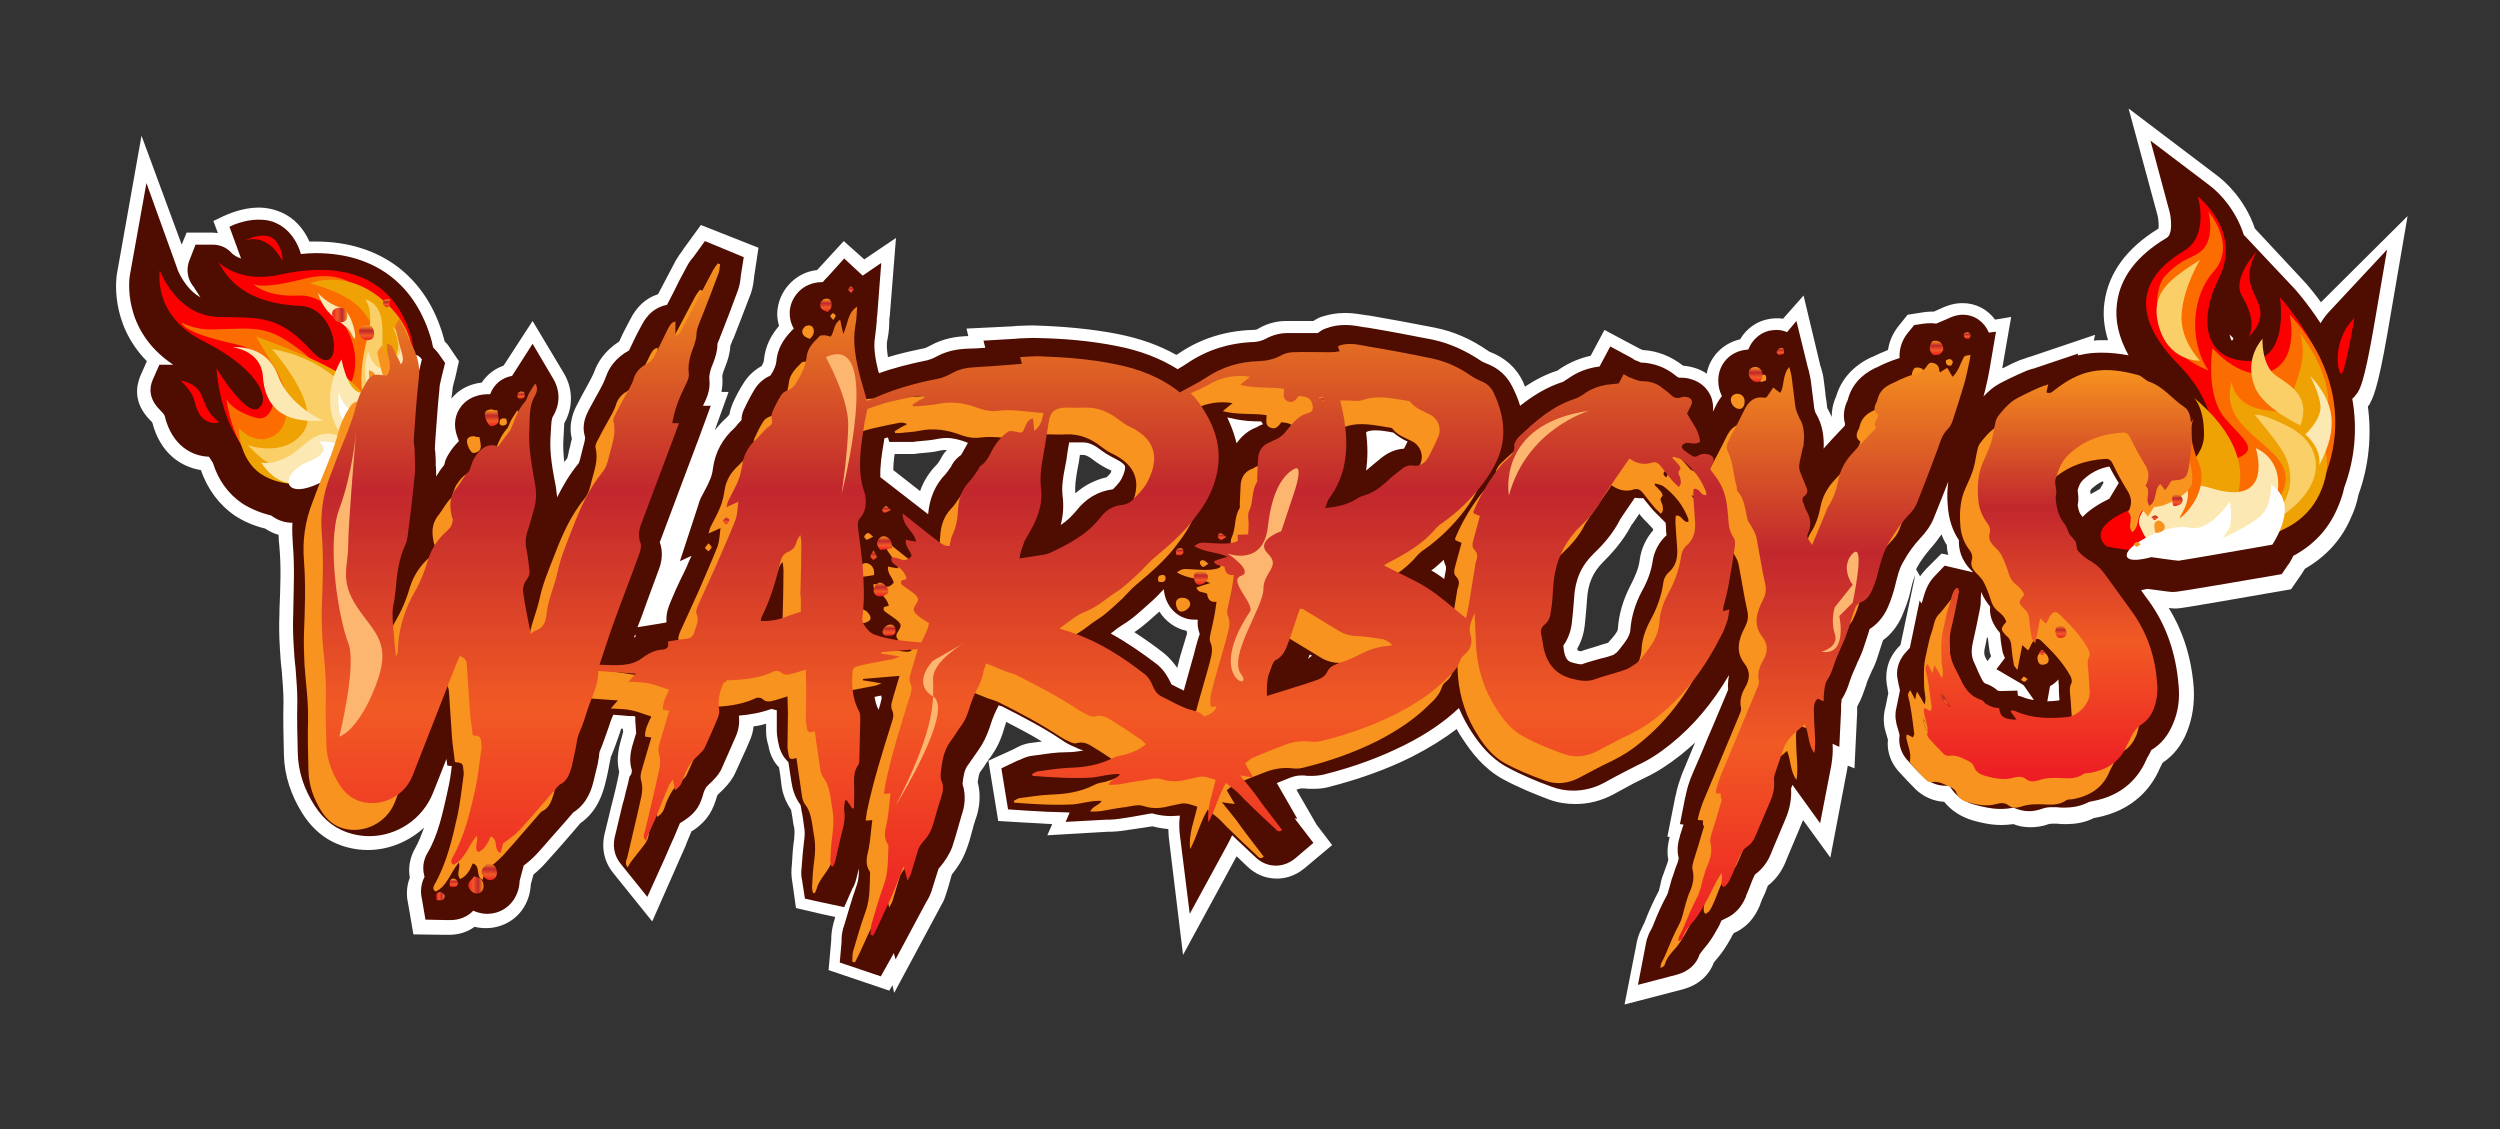 <?xml version="1.0" encoding="utf-8"?>
<!-- Generator: Adobe Illustrator 24.2.3, SVG Export Plug-In . SVG Version: 6.00 Build 0)  -->
<svg version="1.1" id="Capa_1" xmlns="http://www.w3.org/2000/svg" xmlns:xlink="http://www.w3.org/1999/xlink" x="0px" y="0px"
	 viewBox="0 0 560 253" style="enable-background:new 0 0 560 253;" xml:space="preserve">
<rect x="0" y="0" width="560" height="253" fill="#333333" stroke="none"/>
<style type="text/css">
	.st0{fill:#FFFFFF;}
	.st1{fill:url(#SVGID_1_);}
	.st2{fill:#FC0001;}
	.st3{fill:#FB6D01;}
	.st4{fill:#EFA204;}
	.st5{fill:#FACF67;}
	.st6{fill:#FCE8B3;}
	.st7{fill:#F7931E;}
	.st8{fill:url(#SVGID_2_);}
	.st9{fill:url(#SVGID_3_);}
	.st10{fill:url(#SVGID_4_);}
	.st11{fill:url(#SVGID_5_);}
	.st12{fill:url(#SVGID_6_);}
	.st13{fill:url(#SVGID_7_);}
	.st14{fill:url(#SVGID_8_);}
	.st15{fill:url(#SVGID_9_);}
	.st16{fill:url(#SVGID_10_);}
	.st17{fill:url(#SVGID_11_);}
	.st18{fill:url(#SVGID_12_);}
	.st19{fill:url(#SVGID_13_);}
	.st20{fill:url(#SVGID_14_);}
	.st21{fill:url(#SVGID_15_);}
	.st22{fill:url(#SVGID_16_);}
	.st23{fill:url(#SVGID_17_);}
	.st24{fill:url(#SVGID_18_);}
	.st25{fill:url(#SVGID_19_);}
	.st26{fill:url(#SVGID_20_);}
	.st27{fill:url(#SVGID_21_);}
	.st28{fill:url(#SVGID_22_);}
	.st29{fill:url(#SVGID_23_);}
	.st30{fill:url(#SVGID_24_);}
	.st31{fill:url(#SVGID_25_);}
	.st32{fill:url(#SVGID_26_);}
	.st33{fill:url(#SVGID_27_);}
	.st34{fill:url(#SVGID_28_);}
	.st35{fill:url(#SVGID_29_);}
	.st36{fill:url(#SVGID_30_);}
	.st37{fill:url(#SVGID_31_);}
	.st38{fill:#FCB670;}
	.st39{fill:url(#SVGID_32_);}
	.st40{fill:url(#SVGID_33_);}
	.st41{fill:url(#SVGID_34_);}
</style>
<path class="st0" d="M534.8,74.6l4.5-26.2l-18.9,18.8c-0.2,0.2-0.3,0.3-0.5,0.5c-2.2-3-3.8-4.7-3.9-4.8l-10.9-11.7
	c-2.3-6.8-7-10.8-8.5-11.9l-19.8-15l6.5,24c0.2,0.8,0.3,2.2,0.2,2.9c-7.2,4.4-11.2,10-12.1,16.5c-0.4,2.8-0.1,5.6,0.8,8.5
	c-0.5,0-0.9,0-1.4,0c-0.6,0-1.2,0-1.8,0.1l0.3-1.3l-14.2,4.8c-0.2,0.1-0.4,0.1-0.7,0.2c-0.6,0.2-1.2,0.4-2,0.7c-1,0.4-2.3,1-3.6,1.7
	c-0.1,0-0.2,0.1-0.3,0.1l2-11.5l-3.6,0.6c-1.7-2.3-4.3-3.7-7.3-3.7c-2.1,0-3.7,0.7-4.4,1l-2,0.9c-0.2,0-0.5,0-0.7,0
	c-0.7,0-1.3,0.1-2,0.2l-3.2,0.5l-2,2.5c-1.3,1.6-2.1,3.5-2.4,5.4c-1.2,0.5-2.4,1-3.6,1.6l-0.3,0.1c-3.9,1.9-6.6,4.9-7.7,8.7
	c-0.7,1.5-1,3-1,4.6c-0.3-0.7-0.6-1.3-1-2c0,0,0,0,0,0c-0.1-1-0.2-1.9-0.4-2.9l0-0.3c-0.1-1.1-0.3-2.2-0.4-3.2
	c-0.1-0.9-0.3-1.7-0.5-2.3c0-0.2-0.1-0.4-0.2-0.6L404,66.2l-4.6,5.2c-0.5-0.1-0.9-0.1-1.4-0.1c-0.8,0-1.6,0.1-2.4,0.3
	c-3.2,0.8-5,3-5.8,4.4c-3.9,0.9-6.8,3.9-7.5,7.7c-0.7-0.5-1.5-0.9-2.4-1.2c-0.9-0.3-1.9-0.5-2.9-0.6c-2.7-2.1-5.7-3.3-9-3.5
	c-0.2-0.1-0.4-0.1-0.5-0.2c-0.2-0.1-0.4-0.2-0.6-0.3l-7.5-4l-3.1,5.8c-2.4,0.5-4.7,1.5-6.7,2.8c-0.4,0.3-0.6,0.4-0.7,0.5
	c-2.5,0.8-4.9,2-7.3,3.6c-0.1-0.3-0.3-0.6-0.4-1c-1.5-3.2-4.1-5.5-7.5-6.8c-0.1,0-0.2-0.1-0.2-0.1c-4-2.8-8-4.5-12.1-5.3l-0.5-0.1
	c-4.6-0.9-9.4-1.8-14.1-2.6l-0.8-0.1c-1.3-0.2-2.9-0.5-4.7-0.5c-1.8,0-3.5,0.3-5.1,0.8c-0.7,0.2-1.4,0.6-2,1H292c-1.2,0-2.5,0-3.8,0
	c-1.6,0-4,0.3-6.3,1.7c-0.3,0.2-0.6,0.3-1.3,0.3c-6.2,0.2-11.8,2-16.6,5.3c-0.2,0.1-0.3,0.2-0.5,0.3c-3.9-2.2-8.2-3.7-13.2-4.7
	c-5.7-1.1-11.9-1.7-18.9-1.9c-0.2,0-0.4,0-0.6,0c-1.1,0-2,0.1-2.9,0.1l-0.1,0c-0.3,0-0.7,0.1-1,0.1l-10.3,0.5l0.4,1.7
	c-0.2,0-0.4,0-0.6,0c-1.9,0.1-4.8,0.4-7.9,2.1c-0.9,0.5-1.3,0.6-1.3,0.6c-2.9,0.6-5.6,1.2-8.2,2c-0.2-1.4-0.4-2.8-0.1-4
	c0.3-1.5,0.4-2.9,0.4-4.1c0-0.3,0-0.7,0.1-1l1.4-17.6l-7.1,4.8L189,54l-5.6,6.1c-0.1,0.1-0.3,0.3-0.4,0.4c-0.9,0.1-1.7,0.3-2.5,0.6
	c-3.8,1.5-6.4,5.3-6.4,9.3c0,0.6,0.1,1.5,0.4,2.6c-1.6,1.9-3.1,4.3-3.4,7.8c0,0.1-0.1,0.5-0.5,1.2c-1.3,0.7-2.8,1.9-3.9,3.6
	c-0.9,1.4-1.8,3-2.6,4.8c-0.3,0.8-0.6,1.6-0.7,2.4c-0.1,0.2-0.6,0.7-0.7,0.8c-1,0.9-1.8,1.8-2.6,2.8l3.1-8.6h-1.6
	c0.2-1,0.3-2.1,0.2-3.3c-0.1-0.6,0.5-1.9,0.7-2.5c0.5-1.2,1-2.8,1.1-4.6c0.1-0.2,0.2-0.4,0.3-0.7c0.1-0.3,0.2-0.6,0.4-0.9
	c1.2-3,2.4-6.2,3.9-10.1c0.5-1.4,0.6-2.7,0.7-3.4l0-0.2l1-6.6L157,50.4l-4,5.5l-0.1,0.2c-0.4,0.5-0.9,1.2-1.5,2.2
	c-1,1.9-2,3.8-3,5.7l-1,1.9c-2.8,0.9-4.9,2.9-6.3,5.8l-0.8,1.5c-0.6,1.1-1.1,2.2-1.6,3.3c-3.3,2.1-4.9,4.8-5.6,6.8
	c-0.2,0.5-0.4,0.9-0.6,1.3c-0.4,0.8-0.9,1.7-1.4,2.6c-0.6,1.1-1.2,2.2-1.8,3.4c-0.6,1.1-2.1,4.1-1.2,7.7c-0.1,0.4-0.3,1.1-0.4,1.7
	c-0.2,0.6-0.3,1.1-0.4,1.7c-0.1,0.4-0.2,0.7-0.2,0.9c-0.2,0.3-0.5,0.6-0.7,0.9c-0.2-1.7-0.3-3.4-0.2-5c0-0.6,0.1-1.2,0.1-1.7
	c0-0.6,0.1-1.6,0.1-2c2-3.5,2-7.7-0.1-11.2l-7-11.7l-6.5,10c-2,0.7-3.7,2-4.9,3.8c-2.8,0.3-5.2,1.6-6.8,3.6c0.1-0.5,0.1-0.9,0.2-1.4
	c0-0.4,0.1-0.7,0.1-1.1c0.3-1.3,0.6-2.3,0.6-2.3l0.8-3.6l-2.1-3.1c-0.2-0.3-0.5-0.8-1.1-1.3c-0.1-0.3-0.1-0.5-0.2-0.8
	c-3.8-13.7-14.2-21.6-28.7-21.6c-0.4,0-0.9,0-1.4,0c-1.3-3-3.5-5.3-6.2-6.5c-1.6-0.7-3.3-1.1-5.2-1.1c-3.6,0-6.9,1.5-7.8,1.9
	l-2.3,1.1l1,2.7c-0.4,0-0.8-0.1-1.2-0.1h-5.8l-1.1,2.7l-9-24.4l-5.5,30.9c-0.1,0.5-1.8,11,6.7,19.6l-1.5,3.4c-0.8,2-1.7,5.8,2.2,9.8
	c0.2,0.2,0.4,0.4,0.5,0.5c1.8,7,6.5,10,10.9,10.7c1.5,4.3,4.1,7.8,7.6,10.2c2,1.3,4.3,2.3,6.8,2.9c0.9,0.6,1.9,1.1,3,1.4
	c0,0.9,0.1,1.9,0.2,2.8c0.4,4.5,0.2,9.1,0,14l0,0.7c-0.1,2.4-0.1,4.9,0.1,8c0.1,1.7,0.2,3.3,0.4,4.8c0.2,2.5,0.4,4.9,0.4,7.1
	c-0.1,4.1,0,8.1,0.1,11.9c0.1,4.6,1.6,9.1,4.2,13.2c2.5,3.9,5.8,6.4,10,7.5c1.5,0.4,3,0.6,4.6,0.6c4.7,0,9.2-1.9,12.6-5
	c-0.6,1.6-1.2,3.2-2,4.6c-1.2,2.1-1.6,4.4-1.2,6.6c-1,2.5-0.6,4.9-0.4,5.7l1.2,7l7,0.1l0.2,0c0.3,0,0.5,0,0.8,0
	c2.1,0,4.1-0.6,5.7-1.8c0.8,0.2,1.6,0.3,2.5,0.3c1,0,1.9-0.1,2.9-0.4c4.2-1.2,7-4.9,7.2-9.4l0.6-2.2c1.1-0.9,2-1.8,2.8-2.7
	c2.1-2.3,4.1-4.6,6-6.8l1.7-2c3.9-2.7,5-6.8,5.5-8.6c0.3-1.2,0.6-2.4,0.8-3.5c0.1-0.4,0.1-0.7,0.2-1.1c0.1-0.5,0.2-1,0.3-1.5
	c0-0.1,0-0.2,0.1-0.3c0.8-1.9,1.4-3.7,2-5.4c0,0,0.2-0.7,0.3-0.8c0,0,0.3,0,0.3,0l0.1,0.7c-0.2,0.9-0.5,1.7-0.7,2.6
	c-0.6,2.3-0.7,4.4-0.2,6.3c0,0-0.1,0.7-0.1,0.7c-0.2,1.1-0.5,2.2-0.7,3.2c-0.2,1-0.8,3.2-0.8,3.2c-0.5,2.1-1,4.1-1.5,6.2
	c-1,3.5-0.4,6.8,1.8,9.5l8.7,10.8l5.6-12.7l0.7-1.6c0.5-1.2,1.1-2.3,1.5-3.5c0.3-0.8,0.7-1.6,1-2.4l0.4-0.2c3.5-2.4,4.5-4.9,5.3-7.6
	c0-0.1,0.1-0.2,0.2-0.4c0.1-0.1,0.2-0.2,0.3-0.3c0.4-0.4,0.9-0.8,1.3-1.3c0.7-0.7,1.7-1.9,2.4-3.5c1.1-2.5,2.2-4.7,3.1-6.9
	c0.5-1.1,0.8-2.2,0.9-3.3c1-0.1,1.9-0.3,2.8-0.6c0,0.5,0,1,0,1.5c0,1.3,0.2,2.3,0.4,3l0.1,0.3c0.3,1.9,1.1,3.7,2.4,5
	c0.2,1.2,0.4,2.4,0.5,3.6c0.1,0.9,0.4,3.3,2.2,5.9c0.1,0.5,0.2,1.1,0.3,1.7c0.1,0.8,0.2,1.6,0.4,2.3c0.1,0.7,0.1,1.4,0,2.5
	c-0.3,1.9-0.4,3.7-0.5,5.5l-0.1,1.2c-0.1,1.4,0.1,2.5,0.2,3.1l0.8,5.7l6,1.4l2.8,0.6c-0.1,0.4-0.4,1.4-0.4,1.4
	c-0.4,1.5-0.5,2.7-0.5,3.6c0,0.1,0,0.2,0,0.2l-0.6,6.7l13.6,4.6l0.7-1.2l0.4,1.7l10.2-19c0.1-0.2,0.2-0.3,0.2-0.4
	c0.3-0.5,0.8-1.3,1.1-2.4c0.6-1.7,1-3.3,1.4-4.7c1.4-1.7,2.5-3.5,3.2-5.4c0.6-1.5,1-3,1.4-4.5c0.2-0.9,0.5-1.8,0.8-2.7
	c0.4-1.1,1.4-4.4,0.4-8.1c0.1-0.8,0.3-1.9,0.5-2.2c0.6-0.8,1.1-1.5,1.5-2.2l0.1-0.1c0.2-0.3,0.4-0.7,0.7-1c1.3-1.8,2.3-3.7,3-6.1
	c0.2-0.6,0.4-1.3,0.6-1.9c2.7,1.4,5.4,2.8,8,4.4c-0.3,0-0.6,0.1-0.8,0.1c-0.5,0.1-1,0.1-1.6,0.2c-1.8,0.2-3.2,1-3.9,1.4l-5.7,2.6
	l2.2,13.5l6.8,0.4c0.6,0,1.2,0.1,1.9,0.1c1.1,0.1,2.2,0.1,3.4,0.2l-1.1,2.5l13.7-0.8c0.2,0,0.4,0,0.7,0c0.7,0,1.5-0.1,2.4-0.2
	c0.9-0.1,1.8-0.3,2.7-0.4c0.9-0.1,1.8-0.3,2.7-0.4c0.4-0.1,0.8-0.1,1.3-0.2c0,0,0,0,0.1,0c1.1,0.3,2.3,0.5,3.5,0.6
	c0,0.6,0.1,1.2,0.1,1.8l3.2,26.4l12-22.1c0.7,0.7,1.5,1.4,2.2,2.1c1.9,1.9,4.2,2.9,6.8,2.9c1.6,0,3.9-0.4,6.2-2.3l6.2-5.2l-3.5-4.6
	l-4.5-7.8c0.5-0.2,0.9-0.3,1.3-0.3c0.1,0,0.2,0,0.4,0c0.7,0.1,1.3,0.1,2,0.1c1.2,0,2.4-0.1,3.5-0.4c7-1.8,13.1-4,18.7-6.8
	c3.9-2,7.1-4,10-6.2c0.4,0.8,0.9,1.6,1.4,2.3c1.9,2.9,4.6,6.5,8.9,8.9c3.7,2,7.5,3.5,10.4,4.6c1.9,0.7,3.9,1,5.9,1
	c2.9,0,5.7-0.7,8.4-2.1c0.7-0.4,1.3-0.7,2-1.1c1.8-1,3.5-1.9,5.2-2.7c2.6-1.2,5.2-2.9,8-5.1c1.1-0.9,2.2-1.8,3.2-2.8
	c-0.8,1.9-1.6,3.9-2.4,5.8c-0.5,1.1-0.9,2.3-1.3,3.5c-0.3,1-0.5,1.8-0.6,2.4l-0.1,0.3l-1.8,9.1l0.5,0.1c-0.3,1.2-0.7,3-0.3,5.1
	c0,0.1-0.1,0.2-0.1,0.4c-0.4,1.1-0.7,2-1,2.8l-0.2,0.5c-0.2,0.6-0.4,1.3-0.5,2c-0.1,0.4-0.3,1.1-0.3,1.2c-1.1,2.1-2.2,4.4-3.3,7.3
	c-0.1,0.1-0.2,0.4-0.3,0.6c-0.2,0.5-0.5,1-0.7,1.5c-0.5,1.2-0.7,2.3-0.8,2.9l-2.6,13.2l13.1-3.4c3.3-0.9,5.8-3,6.9-6
	c0.2-0.2,0.4-0.5,0.5-0.6l0.5-0.6c1-1.2,1.9-2.6,2.8-4.2c0.2-0.4,0.4-0.8,0.6-1.1l0.1-0.1c3.9-1.7,5.3-5,5.9-6.4l0-0.1
	c0.3-0.8,0.6-1.5,1-2.3c0.2-0.6,0.5-1.2,0.7-1.8c1.8-1.4,3.1-3.2,4-5.4l0.4-1c0.9-2.1,1.8-4.3,2.7-6.4c0.2-0.6,0.5-1.2,0.8-1.9
	l6.1,8.4l3.7-19.4c0.1-0.4,0.1-0.8,0.2-1.2l1.5,0.6l0.6-12.4c0-0.4,0-0.7,0-1v-0.2c0-0.1,0-0.3,0.1-0.4c0.9-1.6,1.4-3.2,1.8-4.3
	c0,0,0.2-0.5,0.2-0.7c0.2-0.5,0.4-1.1,0.7-1.7l0.4-0.9c0.1-0.3,0.2-0.5,0.4-0.8c0.3-0.7,0.7-1.6,1-2.6c0.3-0.9,0.6-1.9,0.9-2.8
	c0.1-0.3,0.2-0.6,0.3-0.9c1.8-1.3,3.2-3.1,4.2-5.3c0.8-1.9,1.5-3.7,1.9-5.5c0.3-1.4,0.6-2.6,1.1-3.7l-3.3,15.6l-0.3,0.3
	c-3,3.1-3,6.4-2.8,8.2c0.1,0.6,0.2,1.2,0.3,1.8l0,0.1c0,0.1,0,0.2,0.1,0.3l-0.7,3.4c-0.2,0.6-0.5,2.2-0.2,4.2
	c0.2,0.9,0.4,1.6,0.6,2.2c0,0.2,0.1,0.4,0.2,0.6c-0.3,2.6,0.6,5.2,2.4,7.2l0.1,0.1c1.1,1.2,2.3,2.5,3.6,3.8c1.7,1.7,4.1,2.8,6.5,2.9
	c1.6,2,3.8,3.4,6.5,4.2c1.8,0.5,3.9,1,6.4,1c0.9,0,1.7-0.1,2.6-0.2c1.2,0.5,2.5,0.7,3.9,0.7c1.3,0,2.6-0.2,4-0.7
	c0.3-0.1,0.7-0.1,1.1-0.1c0.2,0,0.5,0,0.7,0c0.8,0.1,1.4,0.1,2,0.1c2.4,0,4.5-0.4,6.4-1.4c0.1,0,0.1,0,0.2,0
	c8.7-1.6,12.7-6.9,14.5-11.1c0.1-0.2,0.2-0.4,0.3-0.6c0,0,0.2-0.5,0.4-0.7c2.4-1.6,4.2-3.9,5.4-6.9c1.2-3,1.7-6.3,1.5-9.8
	c-0.5-6.8-2.4-12.7-5.6-17.9c1,0.1,1.2,0.1,1.5,0.1c0.9,0,1.2,0,22.4-3.7l3.5-0.6l2-2.9c0.1-0.1,0.5-0.7,1.1-1.7
	c4.7-2.7,8.2-6.5,10.3-11.4c0.8-1.7,1.4-3.5,1.7-5.2c2.3-6.3,3-13.1,2.1-19.8c0.1-0.1,0.2-0.2,0.3-0.3
	C531.5,89.1,532.5,87.8,534.8,74.6z M468.5,109.5c0.8-0.7,1.6-1.3,2.5-1.7c0.1,0.1,0.1,0.2,0.2,0.3l-0.8,1.4
	c-0.7,0.4-1.4,0.8-2.1,1.2c0-0.3-0.1-0.5-0.1-0.7C468.4,109.6,468.5,109.5,468.5,109.5C468.5,109.5,468.5,109.5,468.5,109.5z
	 M446,147l-0.8,1.1l-0.4-0.7c-0.3-0.5-0.5-1.2-0.1-2.7c0.1-0.7,0.3-1.3,0.4-2c0.1,0.1,0.1,0.2,0.2,0.3c0.1,1.2,0.3,2.3,0.4,3.1
	C445.8,146.4,445.9,146.7,446,147z M432.4,122.9c1-1.1,1.8-2.2,2.5-3.2c0.3,0.8,0.7,1.7,1.2,2.4c0,0.7,0.1,1.4,0.3,2.2l-1.5-0.3
	l-3.4,3.4c-0.5,0.6-1,1.1-1.4,1.7l-0.9-1.6C430.2,125.6,431.3,124.2,432.4,122.9z M362.4,140.9c0,0.6-1.2,2-1.8,2.6
	c-0.1,0.1-0.2,0.3-0.3,0.4c0,0-0.1,0.1-0.1,0.1c-0.7,0.2-1.5,0.4-2.3,0.7c-1.2,0.4-2.5,0.7-3.8,1.2c-0.1,0-0.4-0.1-0.7-0.2
	c0,0,0,0,0,0c0-0.1-0.1-0.2-0.1-0.4c1.4-2.4,1.6-4.6,1.7-5.4c0.2-2.1,0.4-3.9,0.5-5.7c0.2-3.4,1.3-6,3.5-8.2c2-2,4.5-4.7,6.4-8.3
	c0.1-0.2,0.2-0.3,0.3-0.4l1.5-2.2c0.1,0.1,0.2,0.2,0.3,0.4c0.5,0.6,1,1.1,1.3,1.4l0.3,0.3l1.2,1.3c0,0.1,0,0.2,0,0.3
	c-1.6,1.8-2.7,4.2-3,6.6c-0.2,1.7-0.9,3.5-2.1,5.8C363.6,134.3,362.6,137.6,362.4,140.9z M264.7,145.9c-0.4,1.2-0.7,2.5-1,3.7
	c-0.9-1.3-1.9-2.4-3-3.3c-1.8-1.4-4-3-6.6-4.7c0.4-0.3,0.9-0.6,1.4-1c1.3-1,2.6-2.2,4.2-3.6c1.4,2.2,3.6,3.8,6.1,4.3
	c0,0.2,0.1,0.3,0.1,0.5c0,0.1,0,0.1,0,0.1C265.5,143.3,265.1,144.6,264.7,145.9z M240.9,110.5c-0.2-1.5,0.1-3.4,0.5-5.6
	c0.2-1,0.4-2,0.5-3c0.2,0,0.7,0,0.7,0c0.2,0,0.8,0,2,0.9c1.3,1,2.7,1.9,4.1,2.5c0.1,0.1,0.2,0.1,0.3,0.1c-0.1,0.1-0.1,0.3-0.2,0.5
	c-0.1,0.2-0.5,0.6-0.9,1C245.3,107.5,242.9,108.7,240.9,110.5z M200.4,101.7h2.9c0,0,0.6,0,0.8,0c0.4,0,0.9,0,1.3-0.1
	c0.3,0,0.6-0.1,1-0.1c1.2-0.1,2.7-0.2,4.3-0.6c0.4-0.1,0.8-0.1,1.2-0.1c0.1,0,0.1,0,0.2,0c-0.6,0.6-1.1,1.4-1.5,2.2l-0.2,0.3
	c-0.2,0.3-0.4,0.6-0.5,0.7c-1.7,1.7-3,3.7-3.8,6c-1.9-1.5-4.6-3.6-6-4.7C200.1,104.3,200.2,103,200.4,101.7z"/>
<linearGradient id="SVGID_1_" gradientUnits="userSpaceOnUse" x1="28.993" y1="163.875" x2="534.89" y2="163.875" gradientTransform="matrix(1 0 0 -1 0 290)">
	<stop  offset="0.102" style="stop-color:#4F0C00"/>
	<stop  offset="0.984" style="stop-color:#4F0C00"/>
</linearGradient>
<path class="st1" d="M522.4,69.1c-1,1-1.9,2.1-2.6,3.3c-3-4.6-5.7-7.6-5.8-7.7l-11.4-12.1c-1.6-5.1-5-9.1-7.7-11.1l-13.2-10l4.3,16
	c0.3,1.2,0.8,5-0.7,5.8c-6.7,4-10.4,8.9-11.1,14.7c-0.5,3.8,0.4,7.6,2.6,11.6c-2.1-0.4-4.1-0.6-6-0.6c-1.5,0-2.9,0.1-4.3,0.4
	c-0.4,0.1-0.8,0.2-1.1,0.2l0.1-0.4l-9.5,3.2c-0.2,0.1-0.5,0.2-0.7,0.2c-0.5,0.2-1.1,0.3-1.7,0.6c-1,0.4-2.2,1-3.5,1.6
	c-0.2,0.1-0.4,0.2-0.6,0.3c-1,0.5-2.3,1.1-3.5,2.1c-0.6,0.5-1.2,1.1-1.7,1.6c0.4-1.3,0.6-2.5,0.9-3.7c0.1-0.5,0.2-1,0.3-1.5
	c0.1-0.4,0.1-0.7,0.2-1.1l1.4-8.2l-1.6,0.2c-1-2.4-3.2-4-5.8-4c-1.5,0-2.6,0.5-3.2,0.8l-2.8,1.2c-0.4-0.1-0.8-0.1-1.2-0.1
	c-0.5,0-1,0-1.6,0.1l-2.1,0.3l-1.4,1.7c-1.4,1.7-2,3.7-1.9,5.7c-1.9,0.6-3.6,1.3-5.1,2.1l-0.3,0.1c-3.3,1.6-5.4,4-6.2,7.2
	c-0.9,1.8-1.1,3.7-0.6,5.4c0,0.1-0.1,0.3-0.1,0.4c-1.4,1.5-2.7,2.8-4,4.3c-0.2,0.2-0.5,0.5-0.7,0.8c0.1-2.3-0.1-5.2-1.8-8
	c-0.1-0.2-0.2-0.5-0.3-1c-0.1-1.1-0.3-2.2-0.4-3.2c-0.1-1.1-0.3-2.1-0.4-3.2c-0.1-0.7-0.3-1.4-0.4-1.9c0-0.2-0.1-0.4-0.2-0.7
	l-2.6-10.6l-2.1,2.5c-0.7-0.3-1.5-0.5-2.4-0.5c-0.6,0-1.1,0.1-1.7,0.2c-2.3,0.6-3.6,2.3-4.1,3.2c-0.2,0.3-0.3,0.7-0.5,1
	c-3.9,0.2-6.8,3.2-6.7,7.1c0,1.2,0.3,2.3,0.8,3.3c-0.5,0.7-1,1.4-1.4,2.3l-0.5,1c0,0.1-0.1,0.1-0.1,0.2c0.1-1.2,0-2.4-0.5-3.5
	c-0.8-1.8-2.3-3.1-4.2-3.7c-0.8-0.3-1.8-0.4-2.6-0.4c-0.1,0-0.2,0-0.4,0c-0.1-0.1-0.2-0.2-0.3-0.2c-0.1-0.1-0.3-0.2-0.4-0.3
	c-2.3-1.9-5-2.8-7.8-2.9c-0.1-0.1-0.3-0.1-0.4-0.2c-0.2-0.1-0.5-0.2-0.8-0.3l0,0c-0.2-0.1-0.4-0.2-0.6-0.4l-5-2.7l-2.4,4.5
	c-2.6,0.3-4.9,1.2-6.9,2.6c-0.6,0.4-1.1,0.7-1.2,0.8c-3.8,1.2-6.9,3.2-9.7,5.4c-0.4-1.4-1-2.8-1.7-4.2c-1.2-2.5-3.2-4.3-5.9-5.3
	c-0.3-0.1-0.6-0.3-0.9-0.4c-3.7-2.5-7.3-4.1-11-4.9l-0.5-0.1c-4.6-0.9-9.3-1.8-14.1-2.6l-0.8-0.1c-1.2-0.2-2.6-0.5-4.2-0.5
	c-1.5,0-2.9,0.2-4.2,0.7c-0.7,0.2-1.4,0.6-2,1.1l-3.1,0c-1.2,0-2.5,0-3.7,0c-1.3,0-3.1,0.3-4.9,1.3c-0.8,0.4-1.5,0.6-2.5,0.7
	c-5.7,0.2-10.7,1.8-15.1,4.8c-0.6,0.4-1.4,0.9-2.1,1.3c-4-2.5-8.5-4.2-13.7-5.2c-5.5-1.1-11.6-1.7-18.5-1.8c-0.2,0-0.3,0-0.5,0
	c-0.9,0-1.8,0.1-2.7,0.1c-0.4,0-0.8,0.1-1.2,0.1l-6.9,0.4l0.4,1.6c-1.4,0.1-2.7,0.2-4.1,0.2c-1.6,0.1-4.1,0.3-6.7,1.7
	c-1.1,0.6-1.8,0.8-2.2,0.9c-3.9,0.8-7.5,1.7-10.8,2.9c0-0.1,0-0.2-0.1-0.2c-0.7-2.8-1.2-5.5-0.8-7.9c0.2-1.3,0.3-2.6,0.4-3.7
	c0-0.4,0-0.8,0.1-1.2l0.9-11.7l-4.1,2.8c0,0,0,0-0.1,0l-4.1-3.8l-3.7,4.1c-0.4,0.4-0.8,0.8-1.1,1.2c-0.1,0-0.2,0-0.3,0
	c-0.9,0-1.8,0.2-2.6,0.5c-2.7,1-4.6,3.8-4.5,6.6c0,0.6,0.1,1.9,0.9,3.3c-1.6,1.6-3.6,3.8-3.9,7.4c-0.1,0.8-0.4,1.7-1.3,3.1
	c-1.1,0.5-2.5,1.4-3.5,3c-0.8,1.3-1.6,2.8-2.4,4.5c-0.4,0.8-0.6,1.6-0.6,2.5c0,0-0.3,0.3-0.3,0.3c-0.2,0.3-0.5,0.5-0.7,0.8
	c-0.1,0.2-0.4,0.4-0.4,0.5c-2.9,2.6-4.5,5.6-5,9.2c-0.1,0.9-0.3,1.7-0.6,2.4c-0.3,0.8-0.7,1.6-1.2,2.5c-0.3,0.6-0.6,1.1-0.9,1.7
	c-0.3,0.7-0.5,1.2-0.6,1.7l-0.1,0.3l-4,12.2l2.6-1.2c-0.1,0.2-0.6,1.3-0.6,1.3c-0.6,1.5-1.3,2.9-2,4.3c-0.7,1.5-1.4,3-2,4.5
	c-0.4,1-1.2,2.7-1,4.8c-0.1,0-0.3,0.1-0.4,0.1c-0.4,0.1-0.8,0.1-1.2,0.2l-4.9,0.8c0.7-1.8,1.4-3.6,2-5.4c0.9-2.5,1.9-5.1,2.8-7.6
	c0.6-1.5,1-3.8,0.2-6c0,0,0-0.2,0.2-0.6c1.8-4.8,3.6-9.6,5.4-14.4l2.3-6.1c0.1-0.4,0.3-0.8,0.5-1.3l3-8.2h-1.7l0-0.1
	c0.6-1.2,1.7-3.3,1.4-5.8c-0.1-1,0.2-2.2,0.9-3.8c0.4-1.1,0.9-2.5,0.9-4.1c0-0.2,0.3-0.8,0.5-1.3c0.1-0.3,0.2-0.6,0.3-0.8
	c1.2-3,2.4-6.2,3.8-10c0.4-1.1,0.5-2,0.6-2.7c0-0.1,0-0.2,0-0.3l0.7-4.4l-8.7-3.6l-2.6,3.6c-0.1,0.1-0.1,0.2-0.2,0.2
	c-0.3,0.4-0.8,1-1.2,1.8c-1.1,2-2.2,4.1-3.2,6.2c-0.4,0.8-0.9,1.7-1.3,2.5l-0.1,0c-3.7,0.8-5.1,3.7-5.6,4.6l-0.8,1.5
	c-0.7,1.3-1.3,2.7-2,4.1c-3.1,1.7-4.5,4-5.1,5.7c-0.2,0.6-0.5,1.2-0.7,1.7c-0.5,0.9-0.9,1.8-1.4,2.6c-0.6,1.1-1.2,2.2-1.8,3.3
	c-0.5,1-1.7,3.2-0.9,5.9c0.2,0.6-0.2,1.7-0.5,2.9c-0.1,0.5-0.3,1.1-0.4,1.6c-0.1,0.4-0.3,1.3-0.5,1.6c-2,2.4-3.5,5-4.8,7.6
	c-0.1-0.8-0.2-1.6-0.3-2.4c-0.7-3.6-1.4-7.3-1.2-10.9c0-0.6,0.1-1.1,0.1-1.7c0.1-1.6,0.1-2.6,0.5-3.2c1.6-2.7,1.6-5.7,0-8.4
	l-4.6-7.8l-4.6,7.2c-2.3,0.4-4.1,1.9-4.9,4.1c-0.1,0-0.3,0-0.4,0h-0.2c-3.4,0.1-5.2,1.7-6.1,3c-0.9,1.3-1.8,3.5-0.6,6.7
	c0.1,0.3,0.2,0.5,0.3,0.8c-0.8,0.8-1.6,1.7-2.3,2.9c-0.5,0.8-0.8,1.5-0.9,2.1c0,0.1-0.1,0.2-0.1,0.3c0,0.1-0.1,0.1-0.1,0.2
	c-0.7,0.8-1.2,1.6-1.6,2.3c0,0-0.1,0.1-0.1,0.1c0-0.9,0-1.8-0.1-2.5c0-0.4,0-0.8,0-1.2c0-0.6-0.1-1.2-0.1-1.7c0-0.3-0.1-0.6-0.1-0.7
	l0.1-1.9c0.3-3.7,0.5-7.5,0.9-11.2c0-0.4,0.1-0.8,0.1-1.2c0.3-1.4,0.6-2.6,0.6-2.6l0.6-2.4l-1.4-2c-0.2-0.3-0.7-0.9-1.3-1.5
	c-0.1-0.5-0.2-0.9-0.3-1.4C93.2,63.7,84,56.7,70.7,56.7c-1.1,0-2.2,0.1-3.3,0.2c-0.7-2.5-2.4-5.5-5.5-6.9c-1.2-0.6-2.5-0.8-4-0.8
	c-3.1,0-6,1.3-6.5,1.6l2.6,7.1c-1-0.3-1.6-0.8-1.9-1c-1.2-1.4-2.7-2.1-4.5-2.1h-3.8l-1.4,3.6c-0.4,1-1,3.5,1.1,6
	c0,0.1,0.1,0.1,0.1,0.2c0.3,0.5,0.8,1.2,1.3,2c-3.3-1.8-4.9-5.7-5-5.9L32.8,41l-3.7,20.6c-0.1,0.5-2,12.3,9.7,20.1l-3.1,0l-1.5,3.4
	c-0.7,1.6-1,4.1,1.6,6.7c0.3,0.3,1,1,1.1,1.4c1.6,6.6,6.1,9,9.9,9.1c0.3,0.5,0.6,0.9,0.9,1.4c1.2,3.9,3.5,7,6.6,9.1
	c1.9,1.2,4.1,2.1,6.5,2.7c1.3,1,2.9,1.6,4.7,1.6c-0.1,1.6,0,3.3,0.1,4.9c0.4,4.7,0.2,9.4,0.1,14.4l0,0.7c-0.1,2.3-0.1,4.7,0.1,7.8
	c0.1,1.6,0.2,3.2,0.4,4.7c0.2,2.6,0.4,5.1,0.4,7.4c-0.1,4,0,8,0.1,11.7c0.1,4.1,1.4,8.1,3.8,11.8c2.1,3.3,4.9,5.4,8.4,6.3
	c1.2,0.3,2.5,0.5,3.8,0.5c6.3,0,12-3.9,14.3-9.7c1-2.5,2-5,3-7.6l0.2,1.5l1,0.1c-0.2,1.9-0.5,3.7-0.9,5.4l-0.1,0.5
	c-1.1,4.9-2.1,9.6-4.4,13.5c-1.1,1.8-1.2,3.7-0.7,5.4c-1.1,2.1-0.8,4.2-0.6,4.9l0.8,4.7l4.7,0.1l0.2,0c0.2,0,0.4,0,0.7,0
	c2.1,0,3.9-0.8,5.1-2.1c1.1,0.5,2.2,0.7,3.1,0.7l0,0c0.7,0,1.4-0.1,2.1-0.3c3.1-0.9,5.1-3.8,5.2-7.1l0.9-3.4
	c1.2-0.9,2.3-1.9,3.2-2.9c2-2.2,4-4.6,6-6.8c0.7-0.8,1.3-1.5,1.9-2.2c3.3-2.1,4.2-5.5,4.6-7.2c0.3-1.1,0.5-2.2,0.8-3.3
	c0.1-0.4,0.2-0.8,0.2-1.1c0.1-0.4,0.2-0.9,0.2-1.3c0-0.2,0.1-0.6,0.1-0.7c0.8-1.9,1.4-3.7,2-5.4l0.2-0.6c0.2-0.6,0.4-1.2,0.7-1.9
	c0.1-0.1,0.1-0.3,0.2-0.4l2.4,0.2c0.6,0.1,1.2,0.1,1.7,0.1c0.3,0,0.6,0,0.8,0.1c0,0.3,0,0.6,0,0.9l0.2,2.8c-0.3,1-0.6,2-0.9,3
	c-0.5,1.9-0.6,3.6-0.1,5.2c0,0.1,0.1,0.3-0.1,1L141,174c-0.2,1.1-0.5,2.2-0.8,3.3c-0.2,1-0.5,2.1-0.8,3.1c-0.5,2.1-1,4.2-1.5,6.3
	c-0.8,2.7-0.4,5,1.3,7l5.8,7.2l3.8-8.4l0.7-1.6c0.5-1.2,1-2.3,1.5-3.4c0.4-1,0.9-2.1,1.3-3.1l1.1-0.7c2.8-1.9,3.5-3.6,4.2-6.1
	c0.1-0.4,0.4-0.9,0.6-1.3c0.1-0.1,0.4-0.4,0.6-0.6c0.4-0.4,0.8-0.7,1.1-1.1c0.6-0.6,1.4-1.5,1.9-2.8c1.1-2.5,2.1-4.7,3-6.8
	c0.7-1.6,0.9-3.2,0.7-4.7c2.4-0.2,4.8-0.6,7.3-1.5c0.4,0.1,0.8,0.2,1.2,0.3c0,0.1,0,0.3,0,0.4c0,1.4,0,2.8,0,4.2
	c0,1,0.2,1.9,0.3,2.5c0,0.1,0.1,0.3,0.1,0.4c0.3,1.7,1.1,3.1,2.2,4.1c0.2,1.6,0.5,3.1,0.7,4.6c0.2,1.2,0.6,3.1,2,5
	c0,0.1,0.1,0.2,0.1,0.4c0.1,0.6,0.2,1.4,0.4,2.2c0.1,0.7,0.2,1.5,0.3,2.2c0.2,1,0.2,2,0,3.4c-0.2,1.8-0.4,3.6-0.5,5.3l-0.1,1.2
	c-0.1,1,0.1,1.9,0.2,2.3l0,0.1l0.6,3.9l4.1,0.9l4.7,1l1.9-4.3l0.1-0.1c0.2-0.4,0.5-1.1,0.7-1.9c0.2-0.8,0.4-1.6,0.6-2.4
	c0,1.5-0.1,2.7-0.5,3.8c-1.1,3.1-2,6.3-2.9,9.3l-0.1,0.2c-0.3,1.1-0.4,2.1-0.4,2.9c0,0.1,0,0.3,0,0.4l-0.4,4.5l9.2,3.1l2.3-4.1
	c0.2-0.4,0.4-0.7,0.6-1.1l0.4,1.4l6.8-12.7c0.1-0.2,0.2-0.4,0.3-0.5c0.3-0.5,0.6-1.1,0.9-1.9c0.6-1.9,1.1-3.6,1.6-5.1
	c0-0.1,0-0.1,0.2-0.3c1.3-1.5,2.3-3.1,2.9-4.7c0.5-1.5,0.9-2.9,1.3-4.3c0.3-0.9,0.5-1.9,0.8-2.8c0.6-1.7,1.1-4.2,0.2-7
	c0.2-2,0.5-3.3,1.2-4.2c0.5-0.7,1-1.4,1.4-2c0.3-0.4,0.6-0.9,0.9-1.3c1.1-1.5,1.9-3.2,2.6-5.2c0.4-1.3,0.9-2.7,1.5-3.9
	c0.2-0.3,0.3-0.6,0.5-1c0.3,0.1,0.6,0.2,0.7,0.2c4.5,2.3,9.2,4.7,13.5,7.6c0.8,0.6,1.8,1.1,3,1.6c0.4,0.2,1,0.5,1.8,0.7
	c-1.1,0.2-2.4,0.4-3.9,0.4c-2.1,0-4.1,0.3-6.1,0.6c-0.5,0.1-1.1,0.1-1.6,0.2c-1.4,0.2-2.4,0.8-2.9,1l-0.1,0l-3.8,1.8l1.5,9.2
	l4.5,0.3c0.6,0,1.3,0.1,1.9,0.1c1.5,0.1,3.1,0.2,4.6,0.2c0.9,0,1.9,0.1,2.8,0.1l-0.9,2.1l9.2-0.5c0.3,0,0.5,0,0.8,0
	c0.6,0,1.3-0.1,2.1-0.2c0.9-0.1,1.7-0.3,2.6-0.4c0.9-0.2,1.9-0.3,2.8-0.5c0.4-0.1,0.8-0.1,1.1-0.2c0.2,0,0.5-0.1,0.8-0.1
	c1.4,0.4,2.8,0.6,4.2,0.6c0.7,0,1.4-0.1,2-0.1c-0.2,1.4-0.2,2.8,0,4.4l2.2,17.6l8.5-15.6c0.4-0.7,0.7-1.4,1-2c1.6,1.5,3.3,3.1,5,4.7
	c1.4,1.4,3,2.1,4.8,2.1c1.1,0,2.7-0.3,4.3-1.6l4.1-3.5l-3.3-4.3c0,0-0.9-1.2-0.9-1.2l0.6,0.1l-4.6-8c1-0.4,2-0.8,3-1.2
	c0.8-0.3,1.6-0.5,2.4-0.5c0.2,0,0.5,0,0.7,0c0.5,0.1,1.1,0.1,1.6,0.1c1,0,1.9-0.1,2.8-0.3c6.8-1.7,12.7-3.9,18.1-6.6
	c5-2.5,8.9-5.2,12.2-8.3c0.8,1.9,1.7,3.6,2.8,5.3c1.7,2.6,4.1,5.8,7.9,7.9c3.5,1.9,7.2,3.4,10,4.4c1.6,0.6,3.2,0.9,4.9,0.9
	c2.4,0,4.8-0.6,7-1.8c0.7-0.4,1.3-0.7,2-1.1c1.9-1,3.6-1.9,5.4-2.8c2.4-1.1,4.8-2.6,7.4-4.7c5.1-4.1,9.4-9.2,13.1-15.5
	c-0.2,1.1-0.3,2.2-0.2,3.3c-1.5,3.5-2.9,7-4.4,10.4c-1.1,2.7-2.2,5.3-3.4,8c-0.5,1.1-0.9,2.2-1.2,3.2c-0.2,0.8-0.4,1.5-0.5,2
	c0,0.1,0,0.3-0.1,0.4l-1.2,6.1l0.8,0.1c-0.3,0.8-0.5,1.7-0.8,2.5l0,0.1c-0.3,1-0.8,2.8-0.3,4.8c0,0.1,0.1,0.4-0.4,1.6
	c-0.4,0.9-0.6,1.8-0.9,2.6l-0.2,0.5c-0.2,0.6-0.3,1.2-0.5,1.8c-0.2,0.7-0.4,1.5-0.6,1.9c-1.1,2-2.1,4.2-3.2,7
	c-0.1,0.2-0.2,0.5-0.4,0.8c-0.2,0.4-0.5,0.9-0.6,1.3c-0.4,0.9-0.5,1.7-0.6,2.2l-1.7,8.8l8.8-2.3c2.5-0.7,4.3-2.3,5-4.5
	c0.1-0.2,0.6-0.8,0.9-1.2l0.5-0.6c0.9-1.1,1.7-2.3,2.5-3.8c0.4-0.6,0.7-1.3,1-2l1-0.5c2.9-1.3,4-3.7,4.5-4.9l0-0.1
	c0.3-0.7,0.6-1.4,0.9-2.2c0.3-0.8,0.6-1.6,0.9-2.2c0.1-0.2,0.1-0.3,0.2-0.4c1.6-1.2,2.8-2.7,3.6-4.7l0.4-1c0.9-2.1,1.8-4.3,2.7-6.4
	c0.7-1.6,1.6-4.1,1.4-7.2c0.1-0.3,0.2-0.5,0.3-0.8l6.2,8.6l2.5-12.9c0.3-1.8,0.4-3.4,0.3-4.9l1.5,0.7l0.4-8.2c0-0.3,0-0.6,0-0.9
	c0-0.1,0-0.3,0-0.4c0-0.3,0.1-0.5,0.1-0.8c0-0.1,0-0.2,0-0.3c1-1.5,1.5-3,1.9-4.3c0.1-0.2,0.2-0.5,0.3-0.8c0.2-0.6,0.5-1.2,0.8-1.9
	l0.4-0.9c0.1-0.3,0.2-0.6,0.4-0.9c0.3-0.7,0.7-1.5,1-2.4c0.3-0.9,0.6-1.8,0.9-2.7c0.2-0.6,0.4-1.2,0.6-1.9c1.4-0.9,2.9-2.3,4-4.7
	c0.8-1.8,1.3-3.4,1.7-5c0.5-2,0.9-3.8,1.8-5.3c1.2-2.2,2.5-3.9,3.8-5.3c1.4-1.5,2.4-2.9,3-4.4c1.1-2.7,2.2-5.5,3.3-8.3
	c-0.2,1.7-0.3,3.5-0.1,5.4c0.2,2.9,1,5.5,2.5,7.7c-0.1,1.9,0.4,4.5,3,7c0.1,0.1,0.2,0.2,0.2,0.2l-6.4-1.5l-2.2,2.3
	c-1.8,1.8-2.3,4-2.7,5.3c0,0.2-0.1,0.4-0.2,0.6c0,0.1-0.1,0.2-0.1,0.3l-0.4-0.7l-2.2,10.6l-0.8,0.9c-2.1,2.2-2.2,4.6-2,5.8
	c0.1,0.5,0.2,1.1,0.3,1.6c0.1,0.3,0.1,0.5,0.2,0.8c0,0.1,0,0.3,0.1,0.4l-0.8,3.9c-0.1,0.4-0.4,1.6-0.1,3c0.1,0.8,0.3,1.4,0.5,2
	c0.1,0.4,0.3,1,0.3,1.2c-0.3,1.9,0.3,3.9,1.6,5.4l0.1,0.1c1.1,1.2,2.2,2.5,3.5,3.7c1.3,1.3,3.2,2.1,5,2.1c0.2,0,0.5,0,0.7,0
	c0.1,0,0.2,0.1,0.4,0.2c1,1.6,2.6,3.3,5.7,4.1c1.6,0.4,3.5,0.9,5.6,0.9c1,0,2-0.1,2.9-0.3c1.1,0.5,2.3,0.8,3.5,0.8
	c1,0,2-0.2,3.1-0.6c0.6-0.2,1.3-0.3,2-0.3c0.3,0,0.6,0,1,0c0.7,0.1,1.2,0.1,1.8,0.1c2.1,0,3.9-0.4,5.6-1.3c0.2,0,0.4-0.1,0.5-0.1
	c7.5-1.3,10.8-5.9,12.3-9.4c0.1-0.3,0.3-0.6,0.5-0.9c0.1-0.3,0.3-0.5,0.4-0.8c0.1-0.3,0.2-0.4,0.2-0.4c2.2-1.3,3.8-3.3,4.9-6
	c1.1-2.6,1.5-5.4,1.2-8.5c-0.6-7.3-2.8-13.5-6.6-18.8c-0.6-0.8-1.2-1.6-1.8-2.5c0.5-0.1,1-0.2,1.4-0.3c5,0.7,5.4,0.7,5.8,0.7
	c0.6,0,1,0,22-3.6l2.3-0.4l1.3-1.9c0.1-0.1,0.7-0.9,1.3-2.2c4.5-2.4,7.8-5.9,9.8-10.5c0.7-1.6,1.3-3.2,1.6-4.8
	c2.4-6.4,3-13.3,1.8-19.9c0.4-0.3,0.7-0.7,1-1.1c0.7-1,1.6-2.2,3.8-14.8l3-17.5L522.4,69.1z M142,142.8c0.1-0.2,0.2-0.5,0.3-0.7
	l0.1,0.5C142.2,142.7,142.1,142.8,142,142.8z M196.8,159c0-0.1-0.1-0.1-0.1-0.2c-0.4-0.8-0.6-1.6-0.8-2.7c0.5-0.1,1-0.2,1.5-0.3
	c0,0.2,0.1,0.4,0.1,0.6C197.3,157.3,197.1,158.1,196.8,159z M216.7,99.4c-0.4,0.7-0.7,1.3-1,1.8c-0.1,0.2-0.3,0.5-0.4,0.7
	c-1.3,0.9-2,2-2.3,2.7c-0.1,0.1-0.2,0.3-0.3,0.4c-0.3,0.4-0.6,0.9-0.8,1.1c-2.3,2.3-3.7,5.4-4,9.1c-0.5-0.4-0.9-0.7-1.4-1.1
	c-0.4-0.3-9.3-7.2-9.3-7.2c-0.1-2.5,0.3-5.1,0.8-8l0.1-0.7c0.3-0.1,0.6-0.2,0.8-0.2l0.3,1h4.2c0,0,0.6,0,0.7,0c0.3,0,0.7,0,1-0.1
	c0.4,0,0.7-0.1,1.1-0.1c1.2-0.1,2.5-0.2,3.9-0.5c0.6-0.1,1.2-0.2,1.9-0.2c1.3,0,2.7,0.3,4.3,0.9c0.2,0.1,0.4,0.2,0.6,0.2
	C216.8,99.2,216.7,99.3,216.7,99.4z M275.9,93.7c2.4,0.6,4.6,0.7,6.6,0.7c0.1,0.2,0.3,0.4,0.4,0.6c-0.1,0.1-0.2,0.1-0.2,0.1
	c-0.5,0.2-0.9,0.4-1.2,0.6c-1.9,0.7-3.4,2-4.5,3.6c-0.4-1.6-0.9-3.1-1.6-4.7c-0.2-0.4-0.3-0.7-0.5-1.1L275.9,93.7z M241.1,114.4
	c-1,1.2-2.1,2.3-3.5,3.2c0.6-2.3,0.7-4.5,0.4-6.7c-0.2-1.9,0.1-4,0.6-6.4c0.2-1,0.4-2.1,0.5-3.1c0.1-0.6,0.2-1.2,0.3-1.8
	c0-0.2,0.1-0.3,0.1-0.5h1c0.6,0,1.2,0,1.9,0c0.1,0,0.2,0,0.2,0c0.8,0,2,0.2,3.7,1.5c1.2,0.9,2.4,1.6,3.6,2.2c1.4,0.7,2,1.3,2.1,1.6
	c0.1,0.4,0,1.3-0.8,2.9c-0.3,0.6-1.1,1.5-1.9,2.3C246,110,243.2,111.7,241.1,114.4z M268.5,142.7c-0.4,1.3-0.8,2.7-1.1,4
	c-0.7,2.5-1.4,5-2.1,7.5c0,0.2-0.1,0.3-0.1,0.5c-0.9-0.4-1.8-0.9-2.8-1.4l0,0c-0.9-2-2-3.6-3.5-4.7c-2.9-2.2-6.3-4.6-10.1-6.7
	c0.5-0.4,1-0.7,1.4-1.1c0.3-0.2,0.8-0.5,1.2-0.8c0.7-0.4,1.4-0.9,2.2-1.5c1.4-1.1,2.8-2.4,4.6-4c0.6-0.6,1.2-1.1,1.6-1.6
	c0.3-0.3,0.6-0.6,0.9-0.9c0.3,3.9,3.2,6.8,6.8,6.8h0.1c0.2,0,0.5,0,0.7,0c-0.1,0.9,0,2,0.4,3.1C268.8,142,268.6,142.5,268.5,142.7z
	 M293,147.6c0.1-0.3,0.2-0.6,0.4-1c0.1,0.1,0.3,0.2,0.5,0.3C293.5,147.1,293.2,147.4,293,147.6z M314.5,100.5c-2,0.1-3.9,1-5.6,2.5
	c-0.4,0.3-0.7,0.6-1.1,0.9c-0.5,0.4-1.2,1-1.8,1.5c0.4-2.7,0.4-5.6,0-8.6c0.1,0,0.1,0,0.2-0.1c0.5-0.2,1.1-0.3,1.9-0.3
	c1.2,0,2.5,0.2,4,0.5c1.1,0.9,2.2,1.6,3.2,2C315,99.6,314.7,100,314.5,100.5z M323.9,127.5l-0.4,2.2c-0.5-0.4-1.1-0.8-1.7-1.2
	c-0.4-0.3-0.8-0.5-1.2-0.7c1-0.7,1.9-1.6,2.8-2.4c0.1,0.6,0.3,1.1,0.5,1.5C323.9,127.1,323.9,127.3,323.9,127.5z M373.3,119.9
	c-1.6,1.4-2.8,3.6-3.1,5.8c-0.3,2-1,4.2-2.4,6.7c-1.5,2.8-2.4,5.8-2.6,8.7c-0.1,1.3-0.9,2.4-2.4,4.3c-0.2,0.2-0.5,0.6-0.6,0.7
	c-0.4,0.3-0.7,0.5-0.8,0.6c-0.9,0.3-1.8,0.6-2.8,0.8c-1.3,0.4-2.6,0.7-4,1.2c-0.1,0.1-0.3,0.1-0.5,0.1c-0.5,0-1.1-0.2-1.6-0.3
	c-1.1-0.3-2-0.5-2.3-3.7c0,0,0-0.2,0-0.2c1.5-2.1,1.8-4.3,1.9-5.1c0.2-2,0.4-3.8,0.5-5.5c0.2-4.1,1.6-7.3,4.4-10
	c1.9-1.8,4.3-4.4,6-7.8c0,0,0.3-0.4,0.4-0.6l2.8-4.1c0.5,0.1,1,0.1,1.5,0.1c0.1,0,0.3,0,0.4,0c0.5,0.7,1.1,1.3,1.6,2
	c0.4,0.5,0.8,0.9,1.1,1.2l0.3,0.3l2,2c0.1,0.7,0.1,1.4,0.1,2C373.3,119.6,373.3,119.8,373.3,119.9z M453,156.1
	c-0.3-0.1-0.6-0.2-1-0.3l-0.1-1.1l-3.9,0.1l-0.5-0.1c-0.8-0.7-1.8-1.3-2.8-1.6c-0.1-0.1-0.4-0.1-0.9-1.2c-0.4-0.8-0.8-1.6-1.1-2.4
	l-0.4-0.9c-0.7-1.3-0.8-2.8-0.4-4.6c0.6-2.6,1.1-5.1,1.6-7.6c0.2-0.9,0.2-1.7,0.2-2.2c0-0.1,0-0.3,0-0.4l0.1-1.2
	c0.5,1.3,1.2,2.3,2,3.3c-0.2,1.7,0.3,3.7,2.2,5.9c0.1,1.4,0.3,2.8,0.5,3.8c0.1,0.7,0.4,1.3,0.6,1.8l-1.9,2.5l5.3,3.1
	c0.2,0.1,0.5,0.3,0.8,0.5l2.3,3.3C454.8,156.7,453.9,156.5,453,156.1z M461.2,156.9c-1,0.1-1.8,0.2-2.6,0.2l0.6-3.4
	c0.8-0.4,1.4-1,1.7-1.3l0.2-0.2c0,0,0,0,0,0c0,0.2,0,0.3,0,0.5c0.1,0.7,0.1,1.4,0.1,2.2c0,0.6,0.1,1.2,0.1,1.7
	C461.4,156.7,461.3,156.8,461.2,156.9z M472.5,111.7c-2.2,1.1-4.4,2.4-6,4.1c-0.1-0.1-0.2-0.3-0.3-0.4c-0.4-0.5-0.5-0.9-0.6-1.3
	c-0.1-0.3-0.2-0.8-0.2-1c0.3-1.3,0.1-2.4,0-3.1c0-0.1,0-0.2,0-0.2c0.3-1.2,0.7-1.8,1.2-2.3c1.7-1.6,3.6-2.6,5.9-3
	c0.7,1.4,1.4,2.6,2.1,3.7L472.5,111.7L472.5,111.7z M499.7,75.9c-0.1-0.3-0.2-0.6-0.3-1l0.9,0.9c-0.1,0.2-0.2,0.3-0.3,0.5
	C499.8,76.2,499.7,76,499.7,75.9z"/>
<g>
	<path class="st2" d="M74.1,104.6c-24.2,8-25.6-22.1-25.6-22.1s6.7,11.2,9.5,8.9c2.8-2.2-0.7-9.1-12.3-14.9
		c-11.7-5.8-9.9-15.9-9.9-15.9S39.5,70.8,49,71c9.5,0.2,13.5-0.4,20.8,7.6s6.8-9.7-2.6-10.1c-14.5-0.6-17.2-8.4-18.4-9.9
		s3.2,5.3,14,2.9c10.8-2.4,24.9-1.8,29.4,14.3C94,82.2,86,94.3,81.9,98.6C78.1,102.8,74.1,104.6,74.1,104.6z"/>
	<path class="st3" d="M87.3,87.2C86.2,64.3,78,59.9,67.9,62.5c-10.1,2.6-11.3,1-11.3,1s2.7,3.1,10.3,2.7
		c7.7-0.4,15.3,10.8,11.8,19.4c-3.5,8.5-0.2,11.8-0.5,11.3c-0.3-0.5-3.9-13.1-10.6-18.2c-7.7-5.9-9.7-5.2-20.2-4.9
		c-3.6,0.1-6.7-1.5-6.7-1.5s0,2.2,12.1,4.8c11,2.3,10.3,18.1,4.6,16.5s-6.7-4.3-6.7-4.3s1.3,11.8,8.5,16.1
		c7.2,4.3,16.8,1.5,20.5-4.2C83.3,95.4,87.6,93.5,87.3,87.2z"/>
	<path class="st4" d="M79.8,99.8c-5.7,10.4-16.2,9.8-21.3,6.4c-5.1-3.4-5-10.3-5-10.3s3.8,4.4,8.2,1.5c2.9-1.9,4.1-8.3-0.1-15
		c-2.6-4.1-4.2-7-4.2-7s16.5,5.8,21.4,10.2c4.9,4.4,4.9,6.5,4.9,6.5s-0.1-2.3,0.9-8.2c1.2-6.8,0.9-8.4-3-13.8
		c-3.4-4.7-12.2-6.6-12.2-6.6s9.3-4.1,18.4,5.7C101.4,83.9,79.8,99.8,79.8,99.8z"/>
	<path class="st5" d="M55.5,99.7c8.4,9.1,17.8,9.1,22.9,2.1c5.1-7,1.5-12.7-2.5-16.5c-6.4-6-15-7.1-15-7.1S72.2,90.7,68,96.7
		C63.8,102.7,55.5,99.7,55.5,99.7z"/>
	<path class="st5" d="M84.9,95.7c-5.6-5.3-4.1-14.4-2.5-20.4c1.5-6-0.6-8.2-0.6-8.2s3,0.3,3.7,4.7c0.7,4.3-1,11.2,2.2,8.9
		c3.2-2.3,0.2-7.5,0.2-7.5s4.6,4.3,5.1,8.1C93.3,85,84.9,95.7,84.9,95.7z"/>
	<path class="st6" d="M87.2,89.1c-3,9.2-9.8,12.3-12.4,5.3c-2.7-7.1,1.7-13.9,1.7-13.9s1.8,10.2,6.4,6.8
		C87.4,84,87.2,89.1,87.2,89.1z"/>
	<path class="st6" d="M79.9,100.3c-7.8-6.9-10.9-0.7-14.9,1.7s-6.5,1.6-6.5,1.6s3.6,6.1,8.8,4.3C72.6,106.2,79.9,100.3,79.9,100.3z"
		/>
	<path class="st6" d="M72.4,94.2c-9.9,0.8-13.1-3.9-13.5-9.8c-0.4-6-6.8-6.6-6.8-6.6s7.4-0.9,10.1,6.2
		C64.8,91.1,72.4,94.2,72.4,94.2z"/>
	<path class="st2" d="M49.1,94.6c-5-3.9-2.2-7.3-7.6-9.1c-2.6-0.9,1.2,0.9,2.1,4.4C44.9,96,49.1,94.6,49.1,94.6z"/>
	<path class="st2" d="M55,53.8c6.2-1.6,8.4,5.8,8.3,4.3c0-0.7-0.5-4-2.7-5C58.4,52.1,55,53.8,55,53.8z"/>
	<path class="st6" d="M86.4,92.8c-7.1-6.1-3.9-14.1-3.9-14.1s1.4,5.7,4.8,3.1c3.3-2.7,2.3-4.7,2.3-4.7l2.2,3.3L86.4,92.8z"/>
	<path class="st0" d="M80.4,101.4c0,0-5.3,6-11.3,7.8c-6,1.8-5.9-3.4,0-5.8c5.9-2.3,2.3-4.4,2.3-4.4s1.9-0.5,4.7,0.7
		s4.1-3.4,1.6-4.7c-2.5-1.3-1.8-7.3-1.8-7.3s0.7,4.1,4.5,4.9c3.9,0.7,5.8-4.9,5.4-5.7s3.4,0.5,4.5-3c1.1-3.6,1.6-4.3,2.5-4.4
		c1-0.1,1.7,1,1.7,1s-1.8,7.8-2.2,8.1C92,88.6,80.4,101.4,80.4,101.4z"/>
	<path class="st6" d="M71.2,65.6c1.9,6.1,6.2,6.2,7.7,9.5c1.5,3.3,0.4-5.4-2.6-6.2S71.2,65.6,71.2,65.6z"/>
</g>
<g>
	<path class="st2" d="M489.2,56.2c-13.5,8.1-8.6,18-1.1,25.6c9.3,9.4,13,24.5-7.2,31c-15.5,5-9,9.6-9,9.6s35.4,8,47.8-14.9
		c10.8-19.9-9-40.9-9-40.9s2.5,15.3-8.3,14.2c-9.3-1-9.5-10.2-5.4-18.4c5.4-10.7-4.7-18.4-4.7-18.4S495,52.8,489.2,56.2z"/>
	<path class="st3" d="M494.7,83c-13.3-5.3-12.8-18.1-9.6-21.3c4.3-4.5,6.5-3.7,8.5-6c2.5-2.9,1.1-8.3,1.1-8.3s6.5,7.5,1.1,13.5
		C491.2,65.9,490,76.1,494.7,83z"/>
	<path class="st3" d="M512.9,70.5c18.7,19.7,8.5,45-5,49.8c-13.5,4.8-15.6,4.6-20.9,1.5c-5.2-3.1,1.4-15.9,11-18.2
		c9.5-2.3,4.9-4.6,0.4-9.9S495.6,78,495.6,78s6.9,8.1,13.4,5C515.1,80,512.9,70.5,512.9,70.5z"/>
	<path class="st4" d="M499.9,85.5c-3.4,11.9,14.2,14.2,11.9,23.3c-2.3,9.2-19.4,11.5-19.4,11.5s20.9,4.3,27.3-9.9
		c5.4-12.1-4.5-17.8-11.3-18.4C500.2,91.3,499.9,85.5,499.9,85.5z"/>
	<path class="st4" d="M515.1,74.5c12.2,16.1,4.2,26.5-0.8,21.3C509.2,90.7,518.4,83.5,515.1,74.5z"/>
	<path class="st4" d="M491.2,88.9c9.5,7.8,12.8,16.4,9.2,24.1c-3.6,7.7-19.4,10.7-16.9,1.7c2.5-9,10.2-10.7,10.2-17.4
		C493.7,90.7,491.2,88.9,491.2,88.9z"/>
	<path class="st5" d="M513.2,114c8.8-7.4,6.1-15.1-0.7-18.5c-6.8-3.4-7.4-2.5-7.4-2.5s5.4,6.2,6.8,9.2c2.5,5.2,0.9,11.9-5.4,15.3
		C500.2,120.9,508.7,117.8,513.2,114z"/>
	<path class="st5" d="M492.8,58.2c-6.8,4.4-11,7.3-9.4,14.2c2.1,8.8,9.4,8.4,9.4,8.4s-4.7-4.8-4.1-10.7
		C489.2,64.1,492.8,58.2,492.8,58.2z"/>
	<path class="st2" d="M503.5,75.7c5.6-5.7,1.4-8.1,0.5-12.6c-0.7-3.4,1.6-6.9,1.6-6.9s-5.8,6.1-3.4,10.1
		C506.1,72.8,503.5,75.7,503.5,75.7z"/>
	<path class="st2" d="M527.4,71.2c-5.5,5.5-3.6,13.5-2.8,12.4C525.5,82.4,527.4,71.2,527.4,71.2z"/>
	<path class="st6" d="M495.8,122.5c-13.9,2.8-15-1.5-16.5-4.7s6.7-11.4,15.8-8.5c14.6,4.6,10.2-8.9,10.2-8.9s7.3,2.6,4.3,12.5
		C506.9,121.9,498.5,122,495.8,122.5z"/>
	<path class="st3" d="M491.4,93.7c-4.1,5.9-3.6,9.9-1.8,14.3c1.8,4.4-1.8,8-1.3,8c0.5,0,7-5.9,4.1-12.6
		C489.6,96.8,491.4,93.7,491.4,93.7z"/>
	<path class="st0" d="M481.9,124.8c0,0-5.8,1.7-5.5-0.6c0.2-2.3,9.4-7.1,14-6s9.1-5.9,9.1-5.9s0.8,4.8-0.4,6.5
		c-1.2,1.7-1.2,1.7-1.2,1.7s7.1-3.1,9.1-5.6c2-2.6,1.7-6.4,1.7-6.4s3.1,1.8,3.1,5.6S509,122,509,122s-20.5,3.6-21,3.6
		S481.9,124.8,481.9,124.8z"/>
	<path class="st6" d="M517.5,84.2c5.4,5.9,6.5,11.5,2,20c0.6-3.9-3.1-6.9-3.1-6.9s3.5-3.2,3.4-6.2C519.7,88.5,517.5,84.2,517.5,84.2
		z"/>
	<path class="st5" d="M515.3,95.3c2.3-6.4-2-8.8-5.4-11.1c-3.4-2.3-3.1-8.3-3.1-8.3s-4.3,4.4-1.7,10.8
		C506.9,91.4,515.3,95.3,515.3,95.3z"/>
</g>
<g>
	<path class="st7" d="M158.1,158.9c-0.9,2-1.4,4-1,6.1c0.1,0.6-0.1,1.2-0.3,1.8c-0.9,2.2-1.9,4.4-2.9,6.6c-0.2,0.5-0.6,0.9-1,1.3
		c-0.7,0.8-1.6,1.4-2.2,2.3c-0.6,0.9-1.1,1.9-1.5,2.9c-0.6,1.8-0.7,2.2-2,3.1c-0.1-0.4-0.1-0.7-0.2-1c-0.1-0.4-0.1-0.7-0.3-1.4
		c-0.4,0.6-0.6,0.9-0.8,1.2c-1.1,2.5,0.1,3.8-0.9,6.3c-0.7,1.6-3.6,4.4-4.4,6.2c-0.7-0.9-0.3-1.6-0.1-2.2c0.7-3.1,1.5-6.3,2.2-9.4
		c0.3-1.3,0.6-2.7,0.9-4c0.3-1.3,0.4-2.5,0-3.9c-0.2-0.6-0.1-1.5,0.1-2.1c0.7-2.4,1.4-4.9,2.2-7.5c-0.5-0.1-0.9-0.1-1.4-0.2
		c-0.1-1.7,0.8-3.2,1.4-4.5c-1.6-0.5-3-1.1-4.5-1.4c-1.4-0.3-2.9-0.3-4.6-0.4c0.6-0.7,1-1.1,1.6-1.8c-2.9-0.2-5.5-0.4-8.4-0.6
		c0.1,3.1-1.4,5.7-2.3,8.4c-0.6,1.9-1.2,3.8-2,5.6c-0.4,0.9-0.5,2-0.7,3.1c-0.3,1.4-0.6,2.8-0.9,4.2c-0.5,1.7-1,3.4-2.8,4.2
		c-0.1,0.1-0.2,0.2-0.3,0.3c-2.8,3.2-5.5,6.4-8.3,9.5c-1.2,1.3-2.5,2.3-4,3.3c-0.2,0.7-0.4,1.4-0.6,2.2c-1.7-0.8-0.3-3.1-2.2-3.7
		c-0.6,1.5-1.4,2.9-2.8,3.5c-1-1.1,0.1-2.3-0.3-3.7c-1.9,2.2-2.6,5.3-5.2,6.5c-0.7-0.4-0.6-0.9-0.3-1.5c2.8-4.9,4-10.3,5.2-15.6
		c0.6-2.8,0.9-5.8,1.3-8.6c0.1-0.5,0.1-1,0-1.5c-0.1-1.5-0.2-1.6-1.9-1.8c-0.2-2-0.6-4.1-0.7-6.2c-0.2-3-0.4-6.1-0.6-9.1
		c-0.1-1.6-0.2-1.8-1.6-2.5c-0.2,0.6-0.5,1.1-0.7,1.6c-3.3,8.4-6.6,16.9-9.9,25.3c-1.8,4.5-6.8,7-11.4,5.8c-2.2-0.6-3.8-2-5-3.9
		c-1.7-2.7-2.8-5.7-2.9-8.9c-0.1-3.8-0.2-7.6-0.1-11.4c0.1-4.2-0.5-8.4-0.8-12.6c-0.1-2.4-0.2-4.8-0.1-7.2c0.2-5.3,0.4-10.5,0-15.8
		c-0.4-4.6,0.2-9,1.9-13.3c0.6-1.5,1.1-3,1.7-4.5c1.5-3.7,3.1-7.3,4.1-11.2c0.4-1.7,1.2-3.4,2.1-4.9c1.1-2,1.8-2.2,4.1-1.8
		c0.2,0,0.4,0,0.7,0c1.6-2.3-0.4-4.7,0-7.2c0.5,0.3,0.9,0.4,1.1,0.6c0.4,0.7,0.8,1.6,1.1,2.3c0.3,0.5,0.6,1.1,0.9,1.8
		c0.7-0.8,0.4-1.5,0.3-2.2c-0.5-1.8-1-3.6-1.4-5.4c-0.3-1.2-0.2-1.2,0.8-2.6c0.3,0.7,0.6,1.3,0.9,1.8c0.6,1.2,1,2.5,1.7,3.7
		c1.3,2.5,2.1,5.1,1.7,8c-0.5,4.4-0.8,8.9-1.1,13.3c-0.1,1,0.2,2,0.2,2.9c0,1.7,0.2,3.5,0,5.2c-0.4,4.6-1,9.2-1.6,13.9
		c-0.1,0.6-0.2,1.1-0.4,1.6c-1.6,3.3-2,6.9-2.3,10.5c-0.1,0.9-0.2,1.9-0.4,2.8c-0.5,2.2-0.2,4.4,0,6.7c0.1,1.7,0.3,3.3,0.5,5.4
		c0.2-0.7,0.4-0.9,0.4-1.2c0.1-5,1.5-9.5,4-13.8c1.2-2.1,2.1-4.5,2.8-6.9c0.7-2.1,1.8-3.9,3.3-5.5c0.6-0.6,1.2-1.1,1.7-1.7
		c0.3-0.4,0.4-1,0.5-1.5c0.1-0.3-0.1-0.6-0.2-0.9c-0.5-2.3-0.6-4.4,1.1-6.4c0.9-1.2,1.6-2.6,2.7-3.7c0.3-0.3,0.3-0.8,0.5-1.2
		c0.2-0.6,0.4-1.2,0.7-1.7c1.3-2.1,2.9-3.6,5.4-2.7c0.9-1.3,1.8-2.4,2.6-3.5c0.3-0.4,0.4-0.9,0.6-1.3c0.7-1.8,1.4-3.6,2.7-5.1
		c0.5-0.5,0.6-1.3,1-2c0.4-0.7,0.8-1.3,1.4-2.2c0.7,1.1,0.3,2,0,2.6c-1.4,2.3-1.2,4.8-1.3,7.3c-0.3,4.2,0.5,8.3,1.2,12.4
		c0.4,2,0.4,3.9-0.2,5.9c-0.4,1.5-0.8,3-1.3,4.5c-0.6,1.6-0.7,3.1-0.3,4.7c0.3,1.5,0.4,2.9,0.6,4.4c0.1,0.8-0.1,1.3-0.6,2
		c-0.6,0.8-1,2-0.8,2.9c0.4,3.1,1.1,6.2,1.7,9.3c0.3-0.2,0.6-0.6,1-0.7c1.8-0.6,2.3-1.9,2.5-3.5c0.3-3.4,1.8-6.4,2.5-9.7
		c0.7-3.3,2-6.3,3.2-9.4c1.8-4.7,3.7-9.1,6.9-13c0.8-1,1.2-2.4,1.5-3.8c0.6-2.4,1.6-4.8,0.9-7.5c-0.1-0.5,0.2-1.2,0.5-1.7
		c1-2,2.1-3.9,3.2-5.9c0.4-0.8,0.8-1.6,1-2.4c0.5-1.3,1.5-2.2,2.6-2.8c1.1-0.5,1.7-1.3,2.2-2.4c0.9-1.8,1.8-3.7,2.7-5.5
		c0.4-0.7,0.7-1.5,1.7-1.7c0,1,0,2,0,3.3c0.6-0.5,1-0.6,1.1-0.9c2.5-4.7,4.9-9.3,7.4-14c0.3-0.5,0.6-0.9,1-1.4
		c0.2,0.1,0.3,0.1,0.5,0.2c-0.1,0.6-0.1,1.3-0.3,1.9c-1.2,3.3-2.5,6.6-3.8,9.9c-0.5,1.3-1.2,2.6-1.2,4.1c0,0.7-0.3,1.5-0.5,2.2
		c-0.8,2.1-1.5,4.1-1.2,6.5c0.1,0.9-0.5,1.9-0.9,2.8c-1.3,2.6-2.3,5.2-2.8,8.2c0.5,0,0.9,0,1.5,0c-0.3,0.7-0.5,1.3-0.7,1.9
		c-2.6,6.8-5.1,13.7-7.7,20.5c-0.6,1.5-0.8,2.9-0.2,4.5c0.2,0.6,0,1.5-0.2,2.1c-1.9,5.3-4,10.6-5.9,15.9c-1.1,3-2,6-3.1,9.2
		c3.5,0.1-1.1-2.5,1.6-4.4c1.5-1.1,10.7,1.1,12.6,1c1-0.1,1.4-0.7,1.1-1.8c1.4-0.2,2.8-0.5,4.1-0.6c0.9-0.1,1.5-0.5,1.8-1.4
		c0.4-1.4,1.2-2.6,0.5-4.3c-0.2-0.5,0.2-1.4,0.5-2.1c1.3-2.9,2.7-5.9,4-8.8c1.4-3.3,2.9-6.6,4.2-9.9c0.5-1.3,0.5-2.8,0.7-4.2
		c0,0-2.5,1.1-2.7,1.2c0.2-0.5,0.2-0.9,0.4-1.3c0.7-1.5,1.6-3,2.2-4.5c0.5-1.2,0.8-2.5,1-3.8c0.3-2.3,1.5-4.2,3.2-5.7
		c0.5-0.5,1-1.1,1.5-1.6c0.4-0.4,0.8-0.9,1.3-1.2c0.6-0.4,0.8-0.8,0.6-1.6c-0.1-0.5-0.1-1.1,0.1-1.6c0.6-1.3,1.2-2.6,2-3.8
		c0.3-0.5,0.9-0.9,1.5-1.1c0.9-0.3,1.4-0.9,1.9-1.7c1.1-1.8,2.1-3.7,2.3-5.8c0.2-2,1.6-3.3,2.9-4.6c0.2-0.2,0.7-0.2,1-0.2
		c0.5,0,1,0.2,1.5,0.3c0.8-1.1,0.6-2.8,2.1-3.8c0.2,1.1,0.4,1.9,0.7,3.2c1.1-2.3,0.9-4.7,3.1-6.1c-0.1,1.4-0.1,2.9-0.4,4.3
		c-0.6,3.5,0,6.9,0.8,10.3c0.5,2.1,1.2,4.2,1.8,6.5c0.2-0.1,0.6-0.2,0.9-0.3c4.7-2.2-2.1-5.1,2.9-6c1.3-0.2,13.8-0.4,15-1
		c1.4-0.7,3.3,0,4.8-0.1c3.6-0.2,7.3-0.5,11-0.8c-0.1-0.5-0.2-0.9-0.4-1.5c1.4-0.1,2.7-0.2,3.9-0.2c5.9,0.2,11.8,0.6,17.5,1.8
		c5.1,1,10,2.8,14.4,6.3c1.9-1.1,1.9-3.2,3.8-4.5c3.7-2.5,11.7-6.8,16-7c1.9-0.1,1.5,3.9,3.1,3.1c0.7-0.4,1.5-0.5,2.3-0.6
		c2.9-0.1,5.7,0,8.6,0c0.6,0,1.3-0.1,2-0.2c-0.2-0.5-0.3-0.8-0.4-1c0.1-0.1,0.2-0.2,0.3-0.3c2.2-0.7,4.3-0.2,6.4,0.2
		c4.8,0.8,9.6,1.7,14.4,2.7c3.3,0.7,6.2,2.1,8.9,4c0.6,0.4,1.4,0.8,2.1,1.1c1.2,0.4,2.1,1.3,2.7,2.4c2.4,5,3.2,10.2,0.8,15.4
		c-0.8,1.8-1.9,3.5-3.1,5.1c-2.6,3.4-5.6,6.4-9.2,8.9c-0.5,0.3-1,0.8-1.4,1.2c-2.8,3.4-6.5,5.5-10.3,7.5c-0.4,0.2-0.8,0.4-1.1,0.6
		c0,0-0.1,0.1-0.1,0.2c3.2,1.6,6.6,3.1,9.6,5c3,1.9,5.7,4.4,8.7,6.8c0.2-0.9,0.4-1.9,0.6-2.9c0.5-2.9,0.9-5.8,1.4-8.6
		c0.1-0.5,0.1-1,0.3-1.4c0.3-0.9,0.3-1.7-0.4-2.4c-0.6-0.6-0.5-1.3-0.3-2.1c0.5-1.8,1-3.6,1.5-5.5c-0.5-0.2-0.9-0.4-1.4-0.6
		c0-0.2-0.1-0.4,0-0.5c1.6-3.8,3.7-7.3,6.3-10.5c0.4-0.4,0.8-0.7,1.2-1.1c0.9-0.8,1.8-1.7,1.6-3.2c0-0.3,0.2-0.7,0.4-1
		c0.2-0.4,0.5-0.7,0.8-1c3.6-3.4,7.3-6.7,12.2-8.3c1-0.3,1.9-0.9,2.7-1.5c1.4-0.9,2.9-1.4,4.5-1.7c1-0.1,2-0.2,2.8-0.3
		c0.4-0.7,0.7-1.4,1.1-2.1c0.5,0.3,0.9,0.5,1.2,0.7c1,0.3,2,0.9,3,0.9c1.8,0,3.3,0.5,4.6,1.6c0.5,0.4,1.1,0.8,1.6,1.3
		c0.7,0.7,1.4,1.1,2.5,0.7c0.4-0.2,1-0.1,1.5,0c0.7,0.2,1.1,0.8,0.8,1.6c-0.3,0.7-0.6,1.3-1,2c1.1,2.1,2.8,3.9,2.9,6.4
		c-0.9,0.6-1.8,0.3-2.7,0.2c-0.4,0-1,0.2-1.2,0.5c-0.4,0.5,0,0.9,0.4,1.2c0.5,0.4,1-6,1.6-5.6c0.5,0.3-3.6-4.7,4,4
		c0.4-0.3-0.6-0.1,0,0c1.7,0.2,6.9,6.5,6,8c-0.1,0.2-5.7-2.5-5.9-2.3c0.8,1.1,1.7,2.2,2.3,3.3c1.3,2.3,1.6,4.8,1.8,7.3
		c0.1,1.7,0.2,3.3,1.2,4.8c0.4,0.5,0.4,1.4,0.3,2.1c-0.4,2.9-0.9,5.8-1.4,8.6c-0.3,1.7-0.8,3.4-1.2,5.1c0,0.2,0,0.4,0,0.7
		c0.4-0.1,0.8-0.2,1.4-0.4c-0.2,1-0.2,1.9-0.5,2.6c-0.4,1.2-0.8,2.4-1.4,3.4c-3.5,6.9-7.9,13-14,17.9c-1.9,1.6-4,2.9-6.2,4
		c-2.6,1.2-5.1,2.6-7.6,3.9c-2.4,1.2-4.9,1.5-7.4,0.6c-3.1-1.1-6.3-2.4-9.2-4c-2.5-1.4-4.4-3.7-5.9-6.1c-2.6-4-4.1-8.5-4.5-13.2
		c-0.2-2.8-0.2-5.5-0.4-8.3c-0.5,1.6-1.5,3-0.9,4.9c0.5,1.7,0.1,3.3-1.4,4.5c-0.4,0.3-0.7,0.7-0.9,1.2c-0.5,1.6-1.6,2.8-2.8,3.9
		c-3.4,3.4-7.3,5.9-11.5,8.1c-5.4,2.7-11.1,4.7-16.9,6.1c-0.8,0.2-1.6,0.2-2.4,0.1c-2-0.2-4,0.1-5.8,0.8c-2.4,0.9-4.9,1.9-7.2,2.9
		c-0.6,0.3-1.1,0.9-1.6,1.2c0.6,1.1,1.1,1.9,1.8,3.1c-1-0.1-1.7-0.2-2.9-0.4c1.3,1.6,2.3,2.8,3.3,4.1c1,1.4,2,2.8,3.1,4.2
		c1,1.3,2,2.6,3,3.9c-0.8,0.7-1.2,0.1-1.6-0.3c-2-1.9-4.1-3.8-6.1-5.8c-0.9-0.8-1.6-1.7-2.5-2.5c-0.7-0.6-1.5-1.2-2.4-1.9
		c-1.7,2.9-2.4,6.1-3.9,8.8c-0.4-3.3,0.9-6.3,1.6-9.5c-1.3-0.4-2.6-1-4-0.6c-0.8,0.2-1.6,0.3-2.4,0.5c-1.8,0.5-3.7,0.6-5.5,0
		c-1.4-0.5-2.8,0-4.2,0.2c-1.8,0.2-3.7,0.6-5.5,0.9c-0.7,0.1-1.4,0.1-2.4,0.1c0.6-1.3,1.9-1.3,2.6-2.4c-2.3-0.1-4.4,0.6-6.5,0.8
		c-2.2,0.1-4.5,0.1-6.7,0c-2.1-0.1-4.2-0.2-6.4-0.4c0-0.1-0.1-0.3-0.1-0.4c0.4-0.2,0.8-0.5,1.2-0.6c2.3-0.3,4.7-0.7,7-0.8
		c3.5-0.1,6.8-0.6,9.9-2.2c0.7-0.4,1.6-0.5,2.5-0.7c1.7-0.5,3.4-1.1,4.9-2.4c-0.4-0.4-0.8-0.7-1.1-1c-2.1-1.4-4.2-2.9-6.4-4.2
		c-1.2-0.8-2.4-1.5-4-1c-0.4,0.1-1-0.1-1.4-0.3c-0.7-0.3-1.5-0.7-2.1-1.1c-4.5-3-9.3-5.5-14.1-7.9c-0.9-0.4-1.9-0.6-2.8-1
		c-1.3-0.5-2.5-1-3.9-1.6c-0.2,0.8-0.6,1.5-0.7,2.3c-0.2,1.2-0.7,2.3-1.3,3.4c-0.8,1.5-1.4,3.2-1.9,4.8c-0.4,1.3-0.9,2.4-1.7,3.5
		c-0.8,1-1.4,2.2-2.2,3.2c-1.8,2.3-2.1,5-2.4,7.7c0,0.5,0,1,0.2,1.4c0.6,1.3,0.3,2.5-0.1,3.8c-0.8,2.3-1.3,4.6-2.1,6.9
		c-0.4,1-1,2-1.8,2.8c-0.7,0.8-1.2,1.6-1.4,2.5c-0.5,1.7-1,3.3-1.5,5c-0.1,0.4-0.4,0.7-0.7,1.4c-0.3-1.2-0.5-2-0.9-3.2
		c-1.2,2.9-2.1,5.6-3.3,8.1c-1.2,2.4-2.2,5-3.5,7.4c-0.2-0.1-0.4-0.1-0.6-0.2c0.1-0.8,0-1.6,0.2-2.3c0.9-3.1,1.8-6.2,2.9-9.2
		c0.9-2.7,0.8-5.5,0.9-8.3c0-0.1,0-0.3-0.1-0.4c-1.1-1.7-0.6-3.4-0.2-5.1c0.4-2.1,0.5-4.2,0.8-6.4c-0.6,0.1-0.9,0.1-1.5,0.1
		c0.1-0.7,0.2-1.4,0.3-2c1.4-6.8,3.5-13.4,5.6-20.1c0.3-0.9,0.5-1.7,0-2.7c-0.2-0.5-0.2-1.2,0-1.8c0.5-1.9,1.1-3.7,1.7-5.8
		c-2.8,0.2-5.5,0.5-8.2,0.7c0,0.1,0,0.2,0,0.3c1.3,0.2,2.6,0.4,4.2,0.7c-0.7,0.2-1.1,0.4-1.4,0.5c-2.5,0.5-5,0.9-7.5,1.5
		c-1.7,0.4-1.7,0.6-1.8,2.3c-0.1,2.8,0.2,5.4,1.5,7.9c0.3,0.5,0.3,1.2,0.3,1.8c-0.1,3-0.1,6.1-0.2,9.1c0,0.5-0.1,1-0.4,1.4
		c-0.8,1.2-0.8,2.5-0.8,3.9c0.1,1.8,0,3.6,0,5.5c-0.1,0.1-0.3,0.1-0.4,0.1c-0.4-0.6-0.8-1.2-1.2-1.8c-0.1,0,1.8,0,1.6,0
		c-0.1,0.8-0.3,1.5-0.2,2.2c0.3,1.8-0.1,3.6-0.6,5.3c-0.5,2-2.9,4.1-3.4,6.1c-0.1,0.4-0.3,0.8-0.5,1.2c-0.1,0-0.3-0.1-0.4-0.1
		c-0.1-0.4-0.2-0.8-0.2-1.2c0.1-2,0.2-4.1,0.5-6.1c0.2-1.7,0.3-3.4,0-5.2c-0.3-1.5-0.4-3.1-0.8-4.6c-0.2-0.9-0.6-1.8-1.1-2.5
		c-0.6-0.7-0.8-1.5-0.9-2.4c-0.4-2.7-0.8-5.4-1.2-8.2c-0.9,0.3-1.6,0.4-1.7-0.5c-0.1-0.7-0.3-1.3-0.3-2c0-2.5,0.1-5.1,0.1-7.6
		c0-1.2-0.1-2.3-0.1-3.7c-1,0.3-1.8,0.6-2.6,0.8c-1.1,0.3-2.1,0.7-3.1-0.3c-0.2-0.2-1-0.3-1.4-0.1c-3.4,1.6-7,1.9-10.7,2
		C158.8,158.8,158.5,158.8,158.1,158.9z M262.7,94.1c1.4,1.2,3.3,4,4.6,6.8c2.1,4.6,2.2,9.2,0.5,13.9c-1,2.8-2.6,5.2-4.4,7.5
		c-2.5,3.3-5.7,6-8.9,8.7c-1.1,0.9-2.1,2.1-3.1,3.1c-1.4,1.3-2.8,2.6-4.3,3.8c-1.1,0.8-2.3,1.5-3.3,2.3c-1.4,1.1-2.8,2-4.4,2.7
		c-2.2,0.8-4,2.4-6.1,3.9c1.2,0.4,2.2,0.6,3.1,1c5.9,2,11.1,5.4,16.1,9.2c0.8,0.6,1.4,1.6,1.8,2.6c0.4,1,0.9,1.8,1.8,2.3
		c2,1,3.9,2.1,6,2.9c1.4,0.4,2.8,0.6,3.8,1.7c1.2-0.5,2.2-0.9,2.7-2.2c-0.5,0-0.8,0-1.3,0c-0.3-1.6,0.1-3.1,0.5-4.6
		c1-3.8,2.2-7.6,3.2-11.4c0.4-1.5,0.8-3,0.1-4.5c-0.2-0.4-0.1-1.1,0-1.6c0.4-1.8,0.8-3.5,1.1-5.3c0.1-0.6,0.2-1.3,0.3-2.1
		c-1.5,0.2-2-0.7-2.1-1.8c-0.9-0.5-2-0.1-2.4-1.4c1.1-0.4,2.1-0.7,3.1-1c-2.4-1.1-5.1-0.9-7.5-2.4c1.3-0.8,1.3-0.8,3-0.7
		c2.1,0.1,4.2,0.4,6.3-0.2c0.2-0.1,0.3-0.2,0.5-0.3c0-0.3-0.1-0.7-0.1-1.3c0.8,0,1.5-0.1,2.4-0.1c0-0.7,0.1-1.5,0.1-2.3
		c0-1-0.3-2.1,0.1-2.9c1-2.1,0.5-4.6,1.8-6.6c0.1-0.2,0-0.5,0-0.7c0.1-1.5,0.1-3,0.2-4.4c0.1-1.7,0.9-3.1,2.6-3.7
		c0.4-0.1,0.6-0.4,1-0.5c1.3-0.5,2.2-1.3,3-2.4c1.3-1.6,2.6-3.2,4.7-3.7c0.9-0.2,1.1-0.9,0.9-1.8c-0.3-1.4-1.1-1.9-3.1-2
		c-0.8,1.2-1.5,1.6-2.4,1.2c-1.4-0.5-0.8-1.8-0.9-2.8c-3.2-0.5-6.5,0-9.8-0.9c0.8-0.7,1.5-1.2,2.2-1.8c-3-0.5-6,0-8.6,1.4
		C266.1,92.6,264.4,93.3,262.7,94.1z M361,108.7c-1.9,2.7-3.6,5.2-5.3,7.7c-0.2,0.4-0.5,0.7-0.7,1.1c-1.2,2.5-3,4.5-5,6.4
		c-3.9,3.8-5.8,8.4-6.1,13.8c-0.1,1.7-0.2,3.5-0.5,5.2c-0.1,1.1-0.4,2.2-1.4,3c-0.8,0.6-1,1.5-0.7,2.5c0.1,0.3,0.1,0.7,0.2,1.1
		c0.5,4.1,2.1,7.3,6.5,8.5c1.9,0.5,3.6,0.8,5.4,0.1c2.2-0.8,4.5-1.3,6.7-2.1c0.9-0.3,1.6-0.9,2.4-1.4c0.6-0.4,1.1-1,1.5-1.6
		c1.8-2.2,3.5-4.5,3.7-7.5c0.1-2.2,0.8-4.3,1.9-6.4c1.5-2.7,2.6-5.6,3-8.7c0.1-0.8,0.6-1.7,1.2-2.2c1.6-1.4,2-3.2,1.9-5.2
		c-0.1-1.9-0.3-3.8-0.4-5.8c0-0.6,0-1.2,0.1-1.7c1.4-0.2,1.5,1.6,2.8,1.4c0-0.2,0-0.4,0-0.6c-1.1-3-3-5.4-5.5-7.3
		c-0.5-0.4-1.3-0.5-1.9-0.7c-0.1,0.1-0.1,0.2-0.2,0.3c0.5,0.5,1,1,1.5,1.6c0.2,0.3,0.4,0.9,0.3,0.9c-0.9,0.8-0.1,1.4,0,2.1
		c0.1,0.6,0.3,1.2-0.4,1.9c-0.4-0.5-0.8-0.8-1.2-1.2c-1-1.2-1.9-2.3-2.8-3.5c-0.5-0.6-1-1-1.9-0.8
		C364.4,110.2,362.6,109.9,361,108.7z M199.1,135.7c-0.4-1.5-1.3-2.4-2.5-3.1c-0.6-0.4-1.1-0.8-0.9-1.8c0.7,0.1,1.3,0.2,1.8,0.4
		c1.2,0.5,2,0.2,2.7-0.7c-0.3-1.2-1.5-2.1-1.3-3.6c0.8,0.2,1.5,0.3,2.3,0.4c-0.4-2.3-3.1-3.4-3-6.3c0.9,0.7,1.4,1.1,1.9,1.5
		c2,1.6,4.1,3.3,6.1,4.8c0.7,0.5,1.5,1.1,2.5,1c0.2-0.9,0.3-1.8,0.7-2.6c0.8-1.7,1.1-3.5,1.2-5.4c0.1-2.3,0.7-4.5,2.4-6.3
		c0.7-0.7,1.3-1.6,1.9-2.5c0.3-0.3,0.4-0.9,0.7-1.1c1.6-1,2.1-2.7,3-4.2c0.8-1.3,1.9-2.6,3.2-3.5c0.6-0.4,1.9,0.1,2.8,0.2
		c0.1,0,0.2-0.1,0.4-0.1c0.8-1,0.7-2.7,2.4-3.1c0.1,0.9,0.2,1.8,0.3,2.8c1.4-1.1,1.8-2.4,2-4c-3.5-0.2-6.8-0.9-10.1-0.5
		c-1.4,0.2-2.8,0-4.2-0.5c-3.1-1.2-6.2-1.7-9.5-1c-1.4,0.3-2.8,0.3-4.2,0.5c-0.4,0-0.8,0-1.2,0c0-0.1-0.1-0.3-0.1-0.4
		c0.9-0.6,1.8-1.1,2.8-1.6c-0.6-0.3-1.2-0.4-1.7-0.3c-2.1,0.4-4.1,0.8-6.2,1.3c-1.7,0.4-3.4,1.1-5,1.6c-0.2,1.1-0.4,1.9-0.6,2.8
		c-0.8,5.4-1.9,10.8,0,16.1c0,0.1,0.1,0.2,0.1,0.4c0.3,1.8,0.2,3.6-1.1,5.1c-0.6,0.7-0.6,1.4-0.5,2.3c0.4,2.7,0.7,5.4,1,8.1
		c0.3,3.9,0.5,7.8,0,11.7c-0.1,0.6,0,1.3,0.3,1.8c0.6,0.9,1.4,1.9,2.3,2.2c3.4,1.3,1.6-2.5,5.3-2.2c0.6-1.5,6.9,1.1,7.1-0.4
		c-1-0.7-2-1.2-2.7-1.9c-0.9-0.8-0.9-1.3-0.3-2.2c0.7-1.1,0.8-1.5-0.2-2.4c-0.7-0.6-1.5-1.1-2.2-1.6c-0.5-0.4-1.1-0.6-0.8-1.4
		C198.2,135.9,198.6,135.8,199.1,135.7z M224.4,131.1c2-0.3,3.9-0.6,5.7-0.9c0.4-0.1,0.8-0.2,1.2-0.4c4.2-2,8.3-4.1,11.2-7.9
		c1.2-1.6,2.9-2.7,5-2.8c0.7-0.1,1.6-0.5,2.1-1c1.3-1.3,2.7-2.7,3.5-4.3c2.8-5.5,1.5-9.6-4-12.2c-0.9-0.4-1.7-1-2.5-1.6
		c-2.3-1.8-4.8-2.8-7.7-2.7c-1.4,0.1-2.9,0-4.3,0c-2.3,0.1-3.4,1-3.7,3.3c-0.2,1.3-0.4,2.6-0.6,3.8c-0.5,3.7-1.6,7.3-1.1,11
		c0.3,2.4-0.2,4.7-1.1,6.9c-0.7,1.7-1.7,3.3-2.6,4.9C225.1,128.5,224.5,129.6,224.4,131.1z M296.2,95.7c0.4,1.7,0.8,3.3,1,5
		c0.9,6.1,0.3,11.9-3.5,17c-0.4,0.5-0.5,1.3-0.9,2.1c2.3-0.2,4.3-0.6,6.1-1.5c0.8-0.4,1.5-1,2.3-1.2c2.2-0.6,3.9-1.8,5.5-3.3
		c0.9-0.9,2-1.7,3-2.5c0.8-0.7,1.7-1.2,2.8-1c1.6,0.2,2.7-0.6,3.4-1.8c0.8-1.4,1.5-3,2.2-4.5c1-2.1-0.1-4.4-1.9-5.2
		c-1.5-0.8-3.2-1.3-4.3-2.8c-0.1-0.1-0.3-0.2-0.5-0.2c-3.4-0.5-6.7-1.4-10.1-0.2c-0.6,0.2-1.2,0.2-1.8,0.2
		C298.5,95.7,297.4,95.7,296.2,95.7z M287.2,142.3c-0.9,2.5-1.6,4.9-2.5,7.3c-0.6,1.7-1.2,3.4-3,4.3c-0.2,0.1-0.4,0.4-0.6,0.7
		c-1.2,2.2-1.4,4.6-1.3,7.3c1.2-0.4,2.2-0.7,3.2-1c2.4-0.8,4.9-1.5,7.2-2.3c1.2-0.4,2.6-0.9,3.1-2.1c0.5-1.1,1.3-1.4,2.2-1.8
		c1.4-0.5,3-1,4.3-1.7c2.2-1.2,4.5-2.1,7-2.3c0.4,0,0.8-0.1,1.1-0.2c-0.7-0.7-1.4-1.1-2.1-1.3c-1.8-0.3-3.7-0.6-5.5-0.7
		c-1.7,0-3.2-0.4-4.6-1.3c-2.6-1.6-5.3-3.2-7.9-4.8C287.7,142.5,287.5,142.4,287.2,142.3z M175.4,143c0-0.7,0-1.6,0-2.6
		c0-0.7-0.2-1.4-0.1-2c0.1-3.5,0.2-7.1,0.2-10.6c0-0.6-0.1-1.2-0.2-1.9c-0.5,0.5-0.7,1-0.9,1.5c-0.2,1.1-0.9,1.8-1.8,2.2
		c-1.1,0.4-1.5,1.2-1.8,2.3c-1,4.2-2.2,8.4-4.2,12.3c-0.1,0.2-0.1,0.4-0.2,0.9c2.2,0.1,4.1-0.3,6.1-1.1
		C173.2,143.7,174.1,143.5,175.4,143z M291.4,95.1c0.4,0.3,0.7,0.6,1.2,0.9C292.6,94.9,292.2,94.9,291.4,95.1z"/>
	<path class="st7" d="M443.8,164.6c0.2,2,1.3,2.6,3.9,2.6c-0.4-0.6-0.9-1.2-1.3-1.8c0.1-0.1,0.2-0.2,0.2-0.3
		c0.4,0.1,0.8,0.1,1.1,0.3c3.7,1.6,7.6,1.6,11.5,1.2c2.4-0.3,5.1-3.2,4.9-5.7c-0.1-1.5-0.2-3-0.3-4.4c-0.1-1.2-0.4-2.3,0.2-3.5
		c0.2-0.4,0-1.2-0.3-1.7c-1.6-2.9-4-5.4-6.4-7.7c-0.8-0.8-1.4-0.6-2.1,0.4c-0.2,0.3-0.3,0.6-0.4,0.8c-0.1,0.3-0.3,0.5-0.5,0.9
		c-0.4-0.4-0.8-0.7-1.3-1.2c-0.4,1.9-0.7,3.6-1.1,5.6c-0.4-0.6-0.8-0.9-0.8-1.2c-0.2-1.2-0.4-2.4-0.5-3.7c-0.1-1.1-0.2-2.1-1.2-2.8
		c0,0-0.1-0.1-0.1-0.1c-1.2-1.3-1.2-1.5,0.1-3c-0.3-1.1-1.1-1.8-2-2.5c-0.8-0.7-1.2-1.5-1.5-2.5c-0.4-1.3-0.9-2.6-1.5-3.8
		c-0.4-0.8-1-1.4-1.6-2c-0.9-0.9-1.5-1.8-1.1-3.1c0.3-1.1-0.3-1.9-0.9-2.7c-1.1-1.6-1.6-3.4-1.7-5.2c-0.2-2.8,0-5.7,1.2-8.2
		c0.7-1.6,1.5-3.2,1.9-4.9c0.3-1.1,0.4-2.3,0.7-3.4c0.1-0.6,0.3-1.3,0.7-1.8c0.9-1.2,1.9-2.3,3-3.2c0.9-0.7,2-1.2,3-1.7
		c1-0.5,2.1-1,3.2-1.5c0.5-0.2,1.1-0.4,2-0.7c-0.2,0.8-0.3,1.3-0.4,1.8c0.9,0.4,1.4-0.2,1.9-0.6c2.5-1.9,5.1-3.5,8.3-4.1
		c3.5-0.7,6.9-0.1,10.3,0.8c0.9,0.2,1.6,1.2,2.5,1.5c3.2,1.1,5.2,3.9,7.9,5.7c1.1,0.7,3.5-2.3,3.7-0.9c0.3,3.3,2.5,8.8,2,12
		c-0.4,2.2-5.6,5.1-7.9,5.2c-0.2,0-0.4,0.1-0.6,0.1c-0.2,0.3-0.5,0.7-0.7,1.1c-0.2,0.3-0.4,0.6-0.7,1c-0.4-0.5-0.7-0.9-1.1-1.4
		c-1.5,1.3-0.6,3.7-2.4,4.9c-1.2-1.4,0.5-3.3-0.9-4.5c1-1.8,0.8-3.4-0.3-5c-1.1-1.8-2.1-3.6-3-5.5c-0.4-0.9-0.8-1.5-1.9-1.4
		c-4.5,0.3-8.6,1.7-12,4.9c-1.7,1.6-2.4,3.6-3,5.7c-0.1,0.5,0,1.1,0.1,1.7c0,0.4,0.2,0.9,0.1,1.3c-0.3,1.2,0,2.2,0.2,3.4
		c0.3,1.3,0.8,2.4,1.6,3.4c0.4,0.5,0.7,1.2,0.9,1.8c0.3,0.9,1,1.3,1.5,2c0.5,0.6,0.2,1.8,0.7,2.3c0.8,1,1.9,1.8,3,2.4
		c1.3,0.8,2.3,1.8,3.2,3.1c2,2.8,4,5.5,6,8.3c3.4,4.8,5.1,10.1,5.5,15.9c0.2,2-0.1,4-0.8,5.8c-0.6,1.4-1.4,2.5-2.6,3.3
		c-1.1,0.7-1.8,1.6-2.4,2.8c-0.3,0.7-0.7,1.3-1,2c-1.5,3.6-4.4,5.4-8.1,6.1c-0.5,0.1-1.2,0-1.6,0.3c-1.5,1-3.1,1-4.8,0.9
		c-1.8-0.1-3.6-0.1-5.3,0.5c-1,0.3-1.9,0.4-2.8-0.3c-0.8-0.6-1.7-0.6-2.7-0.3c-2.2,0.6-4.3,0.2-6.4-0.4c-1.1-0.3-2.2-0.9-2.6-2.2
		c-0.1-0.4-0.7-0.9-1.1-1.1c-1.4-0.6-2.7-1.5-4.4-1.2c-0.4,0.1-0.9-0.2-1.2-0.4c-1.2-1.2-2.3-2.4-3.4-3.6c-0.1-0.2-0.3-0.5-0.3-0.7
		c0.4-1.9-0.5-3.5-0.8-5.3c0-0.2,0.1-0.4,0.1-0.7c0.5,0.2,0.9,0.4,1.4,0.7c0.1-0.3,0.3-0.6,0.3-0.8c-0.3-2.1-0.5-4.2-0.9-6.3
		c-0.1-0.8-0.4-1.6-0.5-2.4c0-0.3,0.1-0.6,0.5-1.1c0.3,0.6,0.6,1.2,1.1,2.1c0.1-0.6,0.2-1,0.4-1.8c0.7,1.1,1.2,2,1.7,2.9
		c0.5-1.4-0.1-2.7-0.1-4.1c0-1.4-0.1-2.9,0-4.3c0.1-1.4,0.4-2.7,0.7-4c0.3-1.4,0.6-2.8,1.1-4.1c0.4-1.3,0.5-2.7,1.5-3.7
		c0.2,0,4.3-5.4,4.5-5.4c0,0.6-1.9,7.4-2,8c-0.5,2.5,0.5,9.5,0,12c-0.6,2.9-4.1,0.5-2.8,3.2c0.5,1,1,2,1.5,3c0.9,2,2.2,3.6,4.3,4.3
		c0.4,0.1,0.8,0.4,1,0.8C441.7,164.2,442.6,164.6,443.8,164.6z M430.8,161c0.2,2,0.8,2.9,2.1,3.3C432.2,163.2,431.5,162.1,430.8,161
		z"/>
	<path class="st7" d="M381.5,183.8c-0.5-0.1-0.8-0.1-1.2-0.1c0.1-0.6,0.2-1.2,0.4-1.8c0.3-0.9,0.6-1.9,1-2.8
		c2.6-6.3,5.3-12.6,7.9-18.9c0.2-0.5,0.5-1.1,0.4-1.6c-0.4-1.7,0.1-3.2,0.9-4.6c1.1-1.9,1.2-3.6-0.1-5.3c-2.2-2.8-1.3-5.6,0.1-8.3
		c0.6-1.2,0.8-2.2,0.5-3.6c-0.8-3.5-1.3-7.1-2-10.6c-0.2-0.8-0.7-1.6-1.1-2.3c-0.3-0.6-0.8-1.1-0.9-1.7c-0.5-2.1-0.6-4.4-2.2-6.2
		c-0.2-0.2-0.1-0.7-0.2-1.1c-0.8-2.5-0.7-5.2-1.9-7.6c-0.5-1-0.3-1.9,0.2-2.8c1.2-2.2,2.3-4.4,3.4-6.6c0.9-1.9,2.2-3.2,4.5-2.8
		c0.2,0,0.4-0.1,0.5-0.1c0.5-0.7,1-1.4,1.5-2.2c0.6,0.5,1,0.8,1.6,1.2c1-1.8,0.4-4,2-5.8c0.2,0.9,0.4,1.4,0.5,2
		c0.3,2.2,0.5,4.3,0.8,6.4c0.1,1.1,0.5,2.1,1,3.1c1.1,1.8,1.1,3.9,0.9,6c0,0.2-0.1,0.5-0.2,0.7c-1.1,5.2-1.2,3.7,0.7,8.4
		c0.4,0.9,0.6,1.6-0.3,2.3c-0.6,0.4-0.5,1.1-0.2,1.7c0.2,0.6,0.4,1.2,0.7,1.7c0.9,1.6,1.1,3.2,0.3,5c-0.5,1,0.4,1.6,0.9,2.6
		c1-2.4,1.9-4.6,2.8-6.7c0.3-0.6,0.4-1.3,0.8-1.9c1.2-1.8,1.9-3.9,2.3-6c0.4-2.1,1.4-4,2.8-5.6c1.8-2,3.7-4,5.7-6.1
		c-1-0.9,0.3-1.8,0.4-2.9c-1-0.7-1-1.6-0.4-2.7c0.1-0.2,0.2-0.3,0.2-0.5c0.4-1.9,1.5-3,3.3-3.8c1.9-0.9,3.6-1.8,5.7-2.2
		c0.9-0.2,1.4-0.8,1.9-1.4c0.4-0.5,0.7-1.3,1.6-1c0.9,0.2,1.4,0.8,1.4,1.8c0,0.1,0.1,0.2,0.2,0.3c0.5-0.3,1-0.7,1.6-1
		c0.4,0.7,0.7,1.3,1.2,2c1.2-1.2,1.6-2.6,2.2-3.8c0.4-0.9,0.4-0.9,1.8-1.1c-0.1,0.4-0.1,0.8-0.2,1.2c-0.4,1.8-0.7,3.5-1.2,5.2
		c-0.8,2.8-1.7,5.5-2.6,8.3c-0.2,0.7-0.6,1.4-1.1,1.9c-1.3,1.3-1.7,2.9-2.3,4.6c-1.5,4-3,8-4.6,12c-0.4,1-1.1,1.9-1.9,2.7
		c-1.8,1.9-3.2,4.1-4.5,6.3c-1.2,2.1-1.8,4.4-2.4,6.8c-0.3,1.4-0.8,2.7-1.4,4c-0.5,1.1-1.3,2.1-2.6,2.5c-0.5,0.2-0.9,0.8-1.1,1.3
		c-0.7,1.9-1.2,3.9-1.9,5.8c-0.3,1-0.8,1.9-1.2,2.9c-0.4,1-0.9,2-1.3,3.1c-0.5,1.4-0.9,2.9-1.8,4.2c-0.5,0.8-0.6,1.9-0.7,2.8
		c-0.1,0.6-0.1,1.2-0.1,2c-0.5-0.2-0.9-0.4-1.3-0.6c-0.8,0.6-0.9,1.6-0.9,2.5c0,1.6,0.1,3.2,0.2,4.8c0.1,1.6,0.2,3.3-0.1,4.9
		c-1.4-1.9-1.2-4.3-2.1-6.5c-2,1.8-4.1,3.2-4.9,5.8c-0.6,1.8-1.2,3.5-1.8,5.3c-0.2,0.6-0.3,1.2-0.2,1.8c0.1,1.7-0.3,3.2-1,4.7
		c-1.1,2.5-2.1,5-3.2,7.5c-0.4,1-1,1.8-1.9,2.4c-0.8,0.5-1.3,1.4-1.7,2.3c-0.7,1.5-1.2,3.1-1.9,4.6c-0.4,0.8-0.7,1.7-1.7,2.1
		c-0.9-0.9,0.1-1.9-0.4-3.1c-0.5,0.8-0.9,1.4-1.2,2c-1,2-2,4-3.1,5.9c-0.6,1-1.2,2-2,2.9c-1,1.1-2,2.2-2.4,3.7
		c-0.1,0.3-0.5,0.6-1,0.7c0.1-0.3,0.1-0.7,0.2-1c0.4-0.8,0.8-1.5,1.1-2.3c0.9-2.2,1.8-4.3,2.9-6.4c0.8-1.4,1-3.1,1.5-4.7
		c0.3-0.9,0.5-1.8,0.9-2.6c0.7-1.6,1.1-3.3,0.6-5.1c-0.1-0.6,0.1-1.3,0.3-2c0.8-2.6,1.6-5.1,2.3-7.6
		C381.4,184.8,381.4,184.4,381.5,183.8z"/>
	<path class="st7" d="M107.4,97.9c0.1,0.8,0.3,1.4,0.3,2.1c0,0.8-0.5,1.2-1.2,1.4c-0.8,0.3-1.1-0.4-1.4-0.9
		c-0.1-0.2-0.2-0.4-0.3-0.7c-0.5-1.4-0.1-2.1,1.5-2.1C106.5,97.9,106.8,97.9,107.4,97.9z"/>
	<path class="st7" d="M390.8,89.9c0,1.1-0.5,1.7-1.2,1.7c-0.9,0-1.9-1-1.9-2c0-0.8,0.5-1.3,1.4-1.4
		C390.1,88.2,390.8,88.9,390.8,89.9z"/>
	<path class="st7" d="M428.9,82.4c1-0.2,1.9,0,2.3,1.1c0.3,0.8-0.1,1.5-0.8,1.9c-0.4,0.2-1.2,0.2-1.5,0
		C428.1,84.5,428,83.5,428.9,82.4z"/>
	<path class="st7" d="M181.4,75.9c-0.9-0.3-1.7-0.7-1.7-1.7c0-0.4,0.5-1.1,0.9-1.2c0.5-0.2,1.3-0.2,1.6,0.6
		C182.5,74.5,182.1,75.3,181.4,75.9z"/>
	<path class="st7" d="M458.9,147.8c0,0.8-0.6,1-1.2,1.1c-0.8,0.1-1.2-0.4-1.3-1.4c-0.1-0.7,0.5-1.4,1.1-1.4
		C458.2,146.1,458.9,147,458.9,147.8z"/>
	<path class="st7" d="M482.8,119.3c-0.1-0.4-0.2-0.7-0.2-1c-0.1-0.7-0.1-1.4,0.8-1.7c0.6-0.1,1.5,0.7,1.5,1.3
		c0.1,0.7-0.4,1.2-1.4,1.4C483.4,119.4,483.2,119.4,482.8,119.3z"/>
	<path class="st7" d="M83.4,73.1c0,1.2-0.3,1.8-0.9,1.7c-0.3-0.1-0.8-0.6-0.7-0.8C81.8,72.9,82.5,73,83.4,73.1z"/>
	<path class="st7" d="M395.6,85.2c-0.6,0.2-1.3,0.7-1.6-0.2c-0.1-0.3,0.4-1,0.7-1C395.6,83.7,395.7,84.3,395.6,85.2z"/>
	<path class="st7" d="M113.4,93.8c0.1,0.6,0.5,1.3-0.6,1.5c-0.6,0.1-1-0.2-0.9-0.8C112,93.7,112.6,93.6,113.4,93.8z"/>
	<path class="st7" d="M158.7,121.7c0.4,0.4,0.8,0.8,0.7,0.9c-0.1,0.3-0.4,0.6-0.7,0.9c-0.3-0.3-0.7-0.5-0.8-0.8
		C158,122.5,158.4,122.1,158.7,121.7z"/>
	<path class="st7" d="M435.9,80.7c0.6-0.3,1.2-0.5,1.5,0.3c0.1,0.2-0.2,0.8-0.4,0.9C436.1,82,435.8,81.5,435.9,80.7z"/>
	<path class="st7" d="M186.7,71.7c-0.4-0.4-0.7-0.7-0.7-0.9c0-0.2,0.4-0.5,0.6-0.7c0.2,0.2,0.6,0.4,0.6,0.7
		C187.2,70.9,186.9,71.2,186.7,71.7z"/>
	<path class="st7" d="M479.5,121.9c-0.4,0.3-0.7,0.6-0.9,0.6c-0.2,0-0.4-0.4-0.7-0.6c0.3-0.2,0.5-0.5,0.8-0.5
		C478.9,121.3,479.1,121.6,479.5,121.9z"/>
	<path class="st7" d="M454.2,152.1c-0.3,0.3-0.5,0.6-0.7,0.6c-0.3,0-0.6-0.3-0.8-0.4c0.2-0.2,0.4-0.7,0.6-0.7
		C453.5,151.5,453.8,151.9,454.2,152.1z"/>
	<path class="st7" d="M291.4,95.1c0.8-0.2,1.3-0.2,1.2,0.9C292.1,95.7,291.8,95.4,291.4,95.1z"/>
	<path class="st7" d="M430.8,161c0.7,1.1,1.4,2.2,2.1,3.3C431.6,163.9,431,163,430.8,161z"/>
	<path class="st7" d="M263.4,135.2c0-0.8,0.5-1.3,1.4-1.3c1,0,1.7,0.5,1.8,1.3c0.1,0.8-1,1.8-2,1.8C264,137,263.5,136.3,263.4,135.2
		z"/>
	<path class="st7" d="M259.5,130.3c-0.2-0.8-0.2-1.4,0.8-1.5c0.6-0.1,0.8,0.3,0.8,0.8C260.9,130.6,260.2,130.4,259.5,130.3z"/>
	<path class="st7" d="M270.7,126.3c-0.6,0.3-0.9,0.7-1.2,0.7c-0.3-0.1-0.6-0.4-0.7-0.8c-0.1-0.5,0.3-0.8,0.7-0.7
		C269.8,125.5,270.1,125.8,270.7,126.3z"/>
	<path class="st7" d="M195.8,128.8c-0.9,0.2-1.8,0.3-2.6,0.4c-0.6-0.8-1.1-1.4-0.4-2.4c0.4-0.6,1-0.8,1.6-0.6
		C195.4,126.6,195.9,127.4,195.8,128.8z"/>
	<path class="st7" d="M193.2,139.6c-0.9,0-1.4-0.4-1.5-1.2c-0.1-0.8,0.7-1.9,1.4-1.9c0.8,0,1.9,1.1,1.9,2
		C195,139,194.2,139.5,193.2,139.6z"/>
	<path class="st7" d="M194.9,148.4c-0.7,0.1-1.2-0.2-1.2-0.9c-0.1-0.7,0.9-1.6,1.7-1.6c0.8,0,1.2,0.5,1.2,1.3
		C196.6,148.1,196.2,148.4,194.9,148.4z"/>
	<path class="st7" d="M195.6,120.2c-0.7,0.4-1.1,0.6-1.5,0.7c-0.1,0-0.6-0.6-0.5-0.7c0.1-0.3,0.4-0.7,0.8-0.8
		C194.7,119.3,195,119.8,195.6,120.2z"/>
	<path class="st7" d="M191.7,129.3c0.4,0.8,0.7,1.1,0.7,1.5c0,0.2-0.5,0.4-0.8,0.7c-0.2-0.3-0.6-0.6-0.6-0.9
		C190.9,130.3,191.3,130,191.7,129.3z"/>
</g>
<g>
	
		<linearGradient id="SVGID_2_" gradientUnits="userSpaceOnUse" x1="230.432" y1="80.49" x2="230.432" y2="231.22" gradientTransform="matrix(1 0 0 -1 0 290)">
		<stop  offset="0" style="stop-color:#ED1C24"/>
		<stop  offset="0.336" style="stop-color:#F15A24"/>
		<stop  offset="0.661" style="stop-color:#C1272D"/>
		<stop  offset="1" style="stop-color:#F7931E"/>
	</linearGradient>
	<path class="st8" d="M162.1,152.9c-0.9,2-1.4,4-1,6.1c0.1,0.6-0.1,1.2-0.3,1.8c-0.9,2.2-1.9,4.4-2.9,6.6c-0.2,0.5-0.6,0.9-1,1.3
		c-0.7,0.8-1.6,1.4-2.2,2.3c-0.6,0.9-1.1,1.9-1.5,2.9c-0.6,1.8-0.7,2.2-2,3.1c-0.1-0.4-0.1-0.7-0.2-1c-0.1-0.4-0.1-0.7-0.3-1.4
		c-0.4,0.6-0.6,0.9-0.8,1.2c-1.1,2.5-2.1,5.1-3.1,7.6c-0.7,1.6-1.4,3.1-2.2,4.9c-0.7-0.9-0.3-1.6-0.1-2.2c0.7-3.1,1.5-6.3,2.2-9.4
		c0.3-1.3,0.6-2.7,0.9-4c0.3-1.3,0.4-2.5,0-3.9c-0.2-0.6-0.1-1.5,0.1-2.1c0.7-2.4,1.4-4.9,2.2-7.5c-0.5-0.1-0.9-0.1-1.4-0.2
		c-0.1-1.7,0.8-3.2,1.4-4.5c-1.6-0.5-3-1.1-4.5-1.4c-1.4-0.3-2.9-0.3-4.6-0.4c0.6-0.7,1-1.1,1.6-1.8c-2.9-0.2-5.5-0.4-8.4-0.6
		c0.1,3.1-1.4,5.7-2.3,8.4c-0.6,1.9-1.2,3.8-2,5.6c-0.4,0.9-0.5,2-0.7,3.1c-0.3,1.4-0.6,2.8-0.9,4.2c-0.5,1.7-1,3.4-2.8,4.2
		c-0.1,0.1-0.2,0.2-0.3,0.3c-2.8,3.2-5.5,6.4-8.3,9.5c-1.2,1.3-2.5,2.3-4,3.3c-0.2,0.7-0.4,1.4-0.6,2.2c-1.7-0.8-0.3-3.1-2.2-3.7
		c-0.6,1.5-1.4,2.9-2.8,3.5c-1-1.1,0.1-2.3-0.3-3.7c-1.9,2.2-2.6,5.3-5.2,6.5c-0.7-0.4-0.6-0.9-0.3-1.5c2.8-4.9,4-10.3,5.2-15.6
		c0.6-2.8,0.9-5.8,1.3-8.6c0.1-0.5,0.1-1,0-1.5c-0.1-1.5-0.2-1.6-1.9-1.8c-0.2-2-0.6-4.1-0.7-6.2c-0.2-3-0.4-6.1-0.6-9.1
		c-0.1-1.6-0.2-1.8-1.6-2.5c-0.2,0.6-0.5,1.1-0.7,1.6c-3.3,8.4-6.6,16.9-9.9,25.3c-1.8,4.5-6.8,7-11.4,5.8c-2.2-0.6-3.8-2-5-3.9
		c-1.7-2.7-2.8-5.7-2.9-8.9c-0.1-3.8-0.2-7.6-0.1-11.4c0.1-4.2-0.5-8.4-0.8-12.6c-0.1-2.4-0.2-4.8-0.1-7.2c0.2-5.3,0.4-10.5,0-15.8
		c-0.4-4.6,0.2-9,1.9-13.3c0.6-1.5,1.1-3,1.7-4.5c1.5-3.7,3.1-7.3,4.1-11.2c0.4-1.7,1.2-3.4,2.1-4.9c1.1-2,1.8-2.2,4.1-1.8
		c0.2,0,0.4,0,0.7,0c1.6-2.3-0.4-4.7,0-7.2c0.5,0.3,0.9,0.4,1.1,0.6c0.4,0.7,0.8,1.6,1.1,2.3c0.3,0.5,0.6,1.1,0.9,1.8
		c0.7-0.8,0.4-1.5,0.3-2.2c-0.5-1.8-1-3.6-1.4-5.4c-0.3-1.2-0.2-1.2,0.8-2.6c0.3,0.7,0.6,1.3,0.9,1.8c0.6,1.2,1,2.5,1.7,3.7
		c1.3,2.5,2.1,5.1,1.7,8c-0.5,4.4-0.8,8.9-1.1,13.3c-0.1,1,0.2,2,0.2,2.9c0,1.7,0.2,3.5,0,5.2c-0.4,4.6-1,9.2-1.6,13.9
		c-0.1,0.6-0.2,1.1-0.4,1.6c-1.6,3.3-2,6.9-2.3,10.5c-0.1,0.9-0.2,1.9-0.4,2.8c-0.5,2.2-0.2,4.4,0,6.7c0.1,1.7,0.3,3.3,0.5,5.4
		c0.2-0.7,0.4-0.9,0.4-1.2c0.1-5,1.5-9.5,4-13.8c1.2-2.1,2.1-4.5,2.8-6.9c0.7-2.2,1.8-3.9,3.3-5.5c0.6-0.6,1.2-1.1,1.7-1.7
		c0.3-0.4,0.4-1,0.5-1.5c0.1-0.3-0.1-0.6-0.2-0.9c-0.5-2.3-0.6-4.4,1.1-6.4c0.9-1.2,1.6-2.6,2.7-3.7c0.3-0.3,0.3-0.8,0.5-1.2
		c0.2-0.6,0.4-1.2,0.7-1.7c1.3-2.1,2.9-3.6,5.4-2.7c0.9-1.3,1.8-2.4,2.6-3.5c0.3-0.4,0.4-0.9,0.6-1.3c0.7-1.8,1.4-3.6,2.7-5.1
		c0.5-0.5,0.6-1.3,1-2c0.4-0.7,0.8-1.3,1.4-2.2c0.7,1.1,0.3,2,0,2.6c-1.4,2.3-1.2,4.8-1.3,7.3c-0.3,4.2,0.5,8.3,1.2,12.4
		c0.4,2,0.4,3.9-0.2,5.9c-0.4,1.5-0.8,3-1.3,4.5c-0.6,1.6-0.7,3.1-0.3,4.8c0.3,1.5,0.4,2.9,0.6,4.4c0.1,0.8-0.1,1.3-0.6,2
		c-0.6,0.8-1,2-0.8,2.9c0.4,3.1,1.1,6.2,1.7,9.3c0.3-0.2,0.6-0.6,1-0.7c1.8-0.6,2.3-1.9,2.5-3.5c0.3-3.4,1.8-6.4,2.5-9.7
		c0.7-3.3,2-6.3,3.2-9.4c1.8-4.7,3.7-9.1,6.9-13c0.8-1,1.2-2.4,1.5-3.8c0.6-2.4,1.6-4.8,0.9-7.5c-0.1-0.5,0.2-1.2,0.5-1.7
		c1-2,2.1-3.9,3.2-5.9c0.4-0.8,0.8-1.6,1-2.4c0.5-1.3,1.5-2.2,2.6-2.8c1.1-0.5,1.7-1.3,2.2-2.4c0.9-1.8,1.8-3.7,2.7-5.5
		c0.4-0.7,0.7-1.5,1.7-1.7c0,1,0,2,0,3.3c0.6-0.5,1-0.6,1.1-0.9c2.5-4.7,4.9-9.3,7.4-14c0.3-0.5,0.6-0.9,1-1.4
		c0.2,0.1,0.3,0.1,0.5,0.2c-0.1,0.6-0.1,1.3-0.3,1.9c-1.2,3.3-2.5,6.6-3.8,9.9c-0.5,1.3-1.2,2.6-1.2,4.1c0,0.7-0.3,1.5-0.5,2.2
		c-0.8,2.1-1.5,4.1-1.2,6.5c0.1,0.9-0.5,1.9-0.9,2.8c-1.3,2.6-2.3,5.2-2.8,8.2c0.5,0,0.9,0,1.5,0c-0.3,0.7-0.5,1.3-0.7,1.9
		c-2.6,6.8-5.1,13.7-7.7,20.5c-0.6,1.5-0.8,2.9-0.2,4.5c0.2,0.6,0,1.5-0.2,2.1c-1.9,5.3-4,10.6-5.9,15.9c-1.1,3-2,6-3.1,9.2
		c3.5,0.1,6.8,0.5,9.4-1.4c1.5-1.1,2.9-1.9,4.8-2c1-0.1,1.4-0.7,1.1-1.8c1.4-0.2,2.8-0.5,4.1-0.6c0.9-0.1,1.5-0.5,1.8-1.4
		c0.4-1.4,1.2-2.6,0.5-4.3c-0.2-0.5,0.2-1.4,0.5-2.1c1.3-2.9,2.7-5.9,4-8.8c1.4-3.3,2.9-6.6,4.2-9.9c0.5-1.3,0.5-2.8,0.7-4.2
		c0,0-2.5,1.1-2.7,1.2c0.2-0.5,0.2-0.9,0.4-1.3c0.7-1.5,1.6-3,2.2-4.5c0.5-1.2,0.8-2.5,1-3.8c0.3-2.3,1.5-4.2,3.2-5.7
		c0.5-0.5,1-1.1,1.5-1.6c0.4-0.4,0.8-0.9,1.3-1.2c0.6-0.4,0.8-0.8,0.6-1.6c-0.1-0.5-0.1-1.1,0.1-1.6c0.6-1.3,1.2-2.6,2-3.8
		c0.3-0.5,0.9-0.9,1.5-1.1c0.9-0.3,1.4-0.9,1.9-1.7c1.1-1.8,2.1-3.7,2.3-5.8c0.2-2,1.6-3.3,2.9-4.6c0.2-0.2,0.7-0.2,1-0.2
		c0.5,0,1,0.2,1.5,0.3c0.8-1.1,0.6-2.8,2.1-3.8c0.2,1.1,0.4,1.9,0.7,3.2c1.1-2.3,0.9-4.7,3.1-6.1c-0.1,1.4-0.1,2.9-0.4,4.3
		c-0.6,3.5,0,6.9,0.8,10.3c0.5,2.1,1.2,4.2,1.8,6.5c0.2-0.1,0.6-0.2,0.9-0.3c4.7-2.2,9.6-3.6,14.7-4.6c1.3-0.2,2.6-0.8,3.8-1.5
		c1.4-0.7,2.7-1,4.3-1.1c3.6-0.2,7.3-0.5,11-0.8c-0.1-0.5-0.2-0.9-0.4-1.5c1.4-0.1,2.7-0.2,3.9-0.2c5.9,0.2,11.8,0.6,17.5,1.8
		c5.1,1,10,2.8,14.4,6.3c1.9-1.1,3.9-2,5.7-3.2c3.7-2.5,7.7-3.7,12.1-3.8c1.9-0.1,3.5-0.5,5.1-1.4c0.7-0.4,1.5-0.5,2.3-0.6
		c2.9-0.1,5.7,0,8.6,0c0.6,0,1.3-0.1,2-0.2c-0.2-0.5-0.3-0.8-0.4-1c0.1-0.1,0.2-0.2,0.3-0.3c2.2-0.7,4.3-0.2,6.4,0.2
		c4.8,0.8,9.6,1.7,14.4,2.7c3.3,0.7,6.2,2.1,8.9,4c0.6,0.4,1.4,0.8,2.1,1.1c1.2,0.4,2.1,1.3,2.7,2.4c2.4,5,3.2,10.2,0.8,15.4
		c-0.8,1.8-1.9,3.5-3.1,5.1c-2.6,3.4-5.6,6.4-9.2,8.9c-0.5,0.3-1,0.8-1.4,1.2c-2.8,3.4-6.5,5.5-10.3,7.5c-0.4,0.2-0.8,0.4-1.1,0.6
		c0,0-0.1,0.1-0.1,0.2c3.2,1.7,6.6,3.1,9.6,5c3,1.9,5.7,4.4,8.7,6.8c0.2-0.9,0.4-1.9,0.6-2.9c0.5-2.9,0.9-5.8,1.4-8.6
		c0.1-0.5,0.1-1,0.3-1.4c0.3-0.9,0.3-1.7-0.4-2.4c-0.6-0.6-0.5-1.3-0.3-2.1c0.5-1.8,1-3.6,1.5-5.5c-0.5-0.2-0.9-0.4-1.4-0.6
		c0-0.2-0.1-0.4,0-0.5c1.6-3.8,3.7-7.3,6.3-10.5c0.4-0.4,0.8-0.7,1.2-1.1c0.9-0.8,1.8-1.7,1.6-3.2c0-0.3,0.2-0.7,0.4-1
		c0.2-0.4,0.5-0.7,0.8-1c3.6-3.4,7.3-6.7,12.2-8.3c1-0.3,1.9-0.9,2.7-1.5c1.4-0.9,2.9-1.4,4.5-1.7c1-0.1,2-0.2,2.8-0.3
		c0.4-0.7,0.7-1.4,1.1-2.1c0.5,0.3,0.9,0.5,1.2,0.7c1,0.3,2,0.9,3,0.9c1.8,0,3.3,0.5,4.6,1.6c0.5,0.4,1.1,0.8,1.6,1.3
		c0.7,0.7,1.4,1.1,2.5,0.7c0.4-0.2,1-0.1,1.5,0c0.7,0.2,1.1,0.8,0.8,1.6c-0.3,0.7-0.6,1.3-1,2c1.1,2.1,2.8,3.9,2.9,6.4
		c-0.9,0.6-1.8,0.3-2.7,0.2c-0.4,0-1,0.2-1.2,0.5c-0.4,0.5,0,0.9,0.4,1.2c0.5,0.4,1.1,0.8,1.7,1.2c0.5,0.3,0.9,0.3,1.5-0.1
		c0.4-0.3,1.2-0.4,1.7-0.3c1.7,0.2,2.1,1.2,1.2,2.7c-0.1,0.2-0.3,0.4-0.4,0.6c0.8,1.1,1.7,2.2,2.3,3.3c1.3,2.3,1.6,4.8,1.8,7.3
		c0.1,1.7,0.2,3.3,1.2,4.8c0.4,0.5,0.4,1.4,0.3,2.1c-0.4,2.9-0.9,5.8-1.4,8.6c-0.3,1.7-0.8,3.4-1.2,5.1c0,0.2,0,0.4,0,0.7
		c0.4-0.1,0.8-0.2,1.4-0.4c-0.2,1-0.2,1.9-0.5,2.6c-0.4,1.2-0.8,2.4-1.4,3.4c-3.5,6.9-7.9,13-14,17.9c-1.9,1.6-4,2.9-6.2,4
		c-2.6,1.2-5.1,2.6-7.6,3.9c-2.4,1.2-4.9,1.5-7.4,0.6c-3.1-1.1-6.3-2.4-9.2-4c-2.5-1.4-4.4-3.7-5.9-6.1c-2.6-4-4.1-8.5-4.5-13.2
		c-0.2-2.8-0.2-5.5-0.4-8.3c-0.5,1.6-1.5,3-0.9,4.9c0.5,1.7,0.1,3.3-1.4,4.5c-0.4,0.3-0.7,0.7-0.9,1.2c-0.5,1.6-1.6,2.8-2.8,3.9
		c-3.4,3.4-7.3,5.9-11.5,8.1c-5.4,2.7-11.1,4.7-16.9,6.1c-0.8,0.2-1.6,0.2-2.4,0.1c-2-0.2-4,0.1-5.8,0.8c-2.4,0.9-4.9,1.9-7.2,2.9
		c-0.6,0.3-1.1,0.9-1.6,1.2c0.6,1.1,1.1,1.9,1.8,3.1c-1-0.1-1.7-0.2-2.9-0.4c1.3,1.6,2.3,2.8,3.3,4.1c1,1.4,2,2.8,3.1,4.2
		c1,1.3,2,2.6,3,3.9c-0.8,0.7-1.2,0.1-1.6-0.3c-2-1.9-4.1-3.8-6.1-5.8c-0.9-0.8-1.6-1.7-2.5-2.5c-0.7-0.6-1.5-1.2-2.4-1.9
		c-1.7,2.9-2.4,6.1-3.9,8.8c-0.4-3.3,0.9-6.3,1.6-9.5c-1.3-0.4-2.6-1-4-0.6c-0.8,0.2-1.6,0.3-2.4,0.5c-1.8,0.5-3.7,0.6-5.5,0
		c-1.4-0.5-2.8,0-4.2,0.2c-1.8,0.2-3.7,0.6-5.5,0.9c-0.7,0.1-1.4,0.1-2.4,0.1c0.6-1.3,1.9-1.3,2.6-2.4c-2.3-0.1-4.4,0.6-6.5,0.8
		c-2.2,0.1-4.5,0.1-6.7,0c-2.1-0.1-4.2-0.2-6.4-0.4c0-0.1-0.1-0.3-0.1-0.4c0.4-0.2,0.8-0.5,1.2-0.6c2.3-0.3,4.7-0.7,7-0.8
		c3.5-0.1,6.8-0.6,9.9-2.2c0.7-0.4,1.6-0.5,2.5-0.7c1.7-0.5,3.4-1.1,4.9-2.4c-0.4-0.4-0.8-0.7-1.1-1c-2.1-1.4-4.2-2.9-6.4-4.2
		c-1.2-0.8-2.4-1.5-4-1c-0.4,0.1-1-0.1-1.4-0.3c-0.7-0.3-1.5-0.7-2.1-1.1c-4.5-3-9.3-5.5-14.1-7.9c-0.9-0.4-1.9-0.6-2.8-1
		c-1.3-0.5-2.5-1-3.9-1.6c-0.2,0.8-0.6,1.5-0.7,2.3c-0.2,1.2-0.7,2.3-1.3,3.4c-0.8,1.5-1.4,3.2-1.9,4.8c-0.4,1.3-0.9,2.4-1.7,3.5
		c-0.8,1-1.4,2.2-2.2,3.2c-1.8,2.3-2.1,5-2.4,7.7c0,0.5,0,1,0.2,1.4c0.6,1.3,0.3,2.5-0.1,3.8c-0.8,2.3-1.3,4.6-2.1,6.9
		c-0.4,1-1,2-1.8,2.8c-0.7,0.8-1.2,1.6-1.4,2.5c-0.5,1.7-1,3.3-1.5,5c-0.1,0.4-0.4,0.7-0.7,1.4c-0.3-1.2-0.5-2-0.9-3.2
		c-1.2,2.9-2.1,5.6-3.3,8.1c-1.2,2.4-2.2,5-3.5,7.4c-0.2-0.1-0.4-0.1-0.6-0.2c0.1-0.8,0-1.6,0.2-2.3c0.9-3.1,1.8-6.2,2.9-9.2
		c0.9-2.7,0.8-5.5,0.9-8.3c0-0.1,0-0.3-0.1-0.4c-1.1-1.7-0.6-3.4-0.2-5.1c0.4-2.1,0.5-4.2,0.8-6.4c-0.6,0.1-0.9,0.1-1.5,0.1
		c0.1-0.7,0.2-1.4,0.3-2c1.4-6.8,3.5-13.4,5.6-20.1c0.3-0.9,0.5-1.7,0-2.7c-0.2-0.5-0.2-1.2,0-1.8c0.5-1.9,1.1-3.7,1.7-5.8
		c-2.8,0.2-5.5,0.5-8.2,0.7c0,0.1,0,0.2,0,0.3c1.3,0.2,2.6,0.4,4.2,0.7c-0.7,0.2-1.1,0.4-1.4,0.5c-2.5,0.5-5,0.9-7.5,1.5
		c-1.7,0.4-1.7,0.6-1.8,2.3c-0.1,2.8,0.2,5.4,1.5,7.9c0.3,0.5,0.3,1.2,0.3,1.8c-0.1,3-0.1,6.1-0.2,9.1c0,0.5-0.1,1-0.4,1.4
		c-0.8,1.2-0.8,2.5-0.8,3.9c0.1,1.8,0,3.6,0,5.5c-0.1,0.1-0.3,0.1-0.4,0.1c-0.4-0.6-0.8-1.2-1.2-1.8c-0.1,0-0.2,0-0.4,0
		c-0.1,0.8-0.3,1.5-0.2,2.2c0.3,1.8-0.1,3.6-0.6,5.3c-0.5,2-0.9,4.1-1.4,6.1c-0.1,0.4-0.3,0.8-0.5,1.2c-0.1,0-0.3-0.1-0.4-0.1
		c-0.1-0.4-0.2-0.8-0.2-1.2c0.1-2,0.2-4.1,0.5-6.1c0.2-1.7,0.3-3.4,0-5.2c-0.3-1.5-0.4-3.1-0.8-4.6c-0.2-0.9-0.6-1.8-1.1-2.5
		c-0.6-0.7-0.8-1.5-0.9-2.4c-0.4-2.7-0.8-5.4-1.2-8.2c-0.9,0.3-1.6,0.4-1.7-0.5c-0.1-0.7-0.3-1.3-0.3-2c0-2.5,0.1-5.1,0.1-7.6
		c0-1.2-0.1-2.3-0.1-3.7c-1,0.3-1.8,0.6-2.6,0.8c-1.1,0.3-2.1,0.7-3.1-0.3c-0.2-0.2-1-0.3-1.4-0.1c-3.4,1.6-7,1.9-10.7,2
		C162.8,152.8,162.5,152.8,162.1,152.9z M266.7,88.1c1.4,1.2,3.3,4,4.6,6.8c2.1,4.6,2.2,9.2,0.5,13.9c-1,2.8-2.6,5.2-4.4,7.5
		c-2.5,3.3-5.7,6-8.9,8.7c-1.1,0.9-2.1,2.1-3.1,3.1c-1.4,1.3-2.8,2.6-4.3,3.8c-1.1,0.8-2.3,1.5-3.3,2.3c-1.4,1.1-2.8,2-4.4,2.7
		c-2.2,0.8-4,2.4-6.1,3.9c1.2,0.4,2.2,0.6,3.1,1c5.9,2,11.1,5.4,16,9.2c0.8,0.6,1.4,1.6,1.8,2.6c0.4,1,0.9,1.8,1.8,2.3
		c2,1,3.9,2.1,6,2.9c1.4,0.4,2.8,0.6,3.8,1.7c1.2-0.5,2.2-0.9,2.7-2.2c-0.5,0-0.8,0-1.3,0c-0.3-1.6,0.1-3.1,0.5-4.6
		c1-3.8,2.2-7.6,3.2-11.4c0.4-1.5,0.8-3,0.1-4.5c-0.2-0.4-0.1-1.1,0-1.6c0.4-1.8,0.8-3.5,1.1-5.3c0.1-0.6,0.2-1.3,0.3-2.1
		c-1.5,0.2-2-0.7-2.1-1.8c-0.9-0.5-2-0.1-2.4-1.3c1.1-0.4,2.1-0.7,3.1-1c-2.4-1.1-5.1-0.9-7.5-2.4c1.3-0.8,1.3-0.8,3-0.7
		c2.1,0.1,4.2,0.4,6.3-0.2c0.2-0.1,0.3-0.2,0.5-0.3c0-0.3-0.1-0.7-0.1-1.3c0.8,0,1.5-0.1,2.4-0.1c0-0.7,0.1-1.5,0.1-2.3
		c0-1-0.3-2.1,0.1-2.9c1-2.1,0.5-4.6,1.8-6.6c0.1-0.2,0-0.5,0-0.7c0.1-1.5,0.1-3,0.2-4.4c0.1-1.7,0.9-3.1,2.6-3.7
		c0.4-0.1,0.6-0.4,1-0.5c1.3-0.5,2.2-1.3,3-2.4c1.3-1.6,2.6-3.2,4.7-3.7c0.9-0.2,1.1-0.9,0.9-1.8c-0.3-1.4-1.1-1.9-3.1-2
		c-0.8,1.2-1.5,1.6-2.4,1.2c-1.4-0.5-0.8-1.8-0.9-2.8c-3.2-0.5-6.5,0-9.8-0.9c0.8-0.7,1.5-1.2,2.2-1.8c-3-0.5-6,0-8.6,1.4
		C270.1,86.6,268.4,87.3,266.7,88.1z M365,102.7c-1.9,2.7-3.6,5.2-5.3,7.7c-0.2,0.4-0.5,0.7-0.7,1.1c-1.2,2.5-3,4.5-5,6.4
		c-3.9,3.8-5.8,8.4-6.1,13.8c-0.1,1.7-0.2,3.5-0.5,5.2c-0.1,1.1-0.4,2.2-1.4,3c-0.8,0.6-1,1.5-0.7,2.5c0.1,0.3,0.1,0.7,0.2,1.1
		c0.5,4.1,2.1,7.3,6.5,8.5c1.9,0.5,3.6,0.8,5.4,0.1c2.2-0.8,4.5-1.3,6.7-2.1c0.9-0.3,1.6-0.9,2.4-1.4c0.6-0.4,1.1-1,1.5-1.6
		c1.8-2.2,3.5-4.5,3.7-7.5c0.1-2.2,0.8-4.3,1.9-6.4c1.5-2.7,2.6-5.6,3-8.7c0.1-0.8,0.6-1.7,1.2-2.2c1.6-1.4,2-3.2,1.9-5.2
		c-0.1-1.9-0.3-3.8-0.4-5.8c0-0.6,0-1.2,0.1-1.7c1.4-0.2,1.5,1.6,2.8,1.4c0-0.2,0-0.4,0-0.6c-1.1-3-3-5.4-5.5-7.3
		c-0.5-0.4-1.3-0.5-1.9-0.7c-0.1,0.1-0.1,0.2-0.2,0.3c0.5,0.5,1,1,1.5,1.6c0.2,0.3,0.4,0.9,0.3,0.9c-0.9,0.8-0.1,1.4,0,2.1
		c0.1,0.6,0.3,1.2-0.4,1.9c-0.4-0.5-0.8-0.8-1.2-1.2c-1-1.2-1.9-2.3-2.8-3.5c-0.5-0.6-1-1-1.9-0.8
		C368.4,104.2,366.6,103.9,365,102.7z M203.1,129.7c-0.4-1.5-1.3-2.4-2.5-3.1c-0.6-0.4-1.1-0.8-0.9-1.8c0.7,0.1,1.3,0.2,1.8,0.4
		c1.2,0.5,2,0.2,2.7-0.7c-0.3-1.2-1.5-2.1-1.3-3.6c0.8,0.2,1.5,0.3,2.3,0.4c-0.4-2.3-3.1-3.4-3-6.3c0.9,0.7,1.4,1.1,1.9,1.5
		c2,1.6,4.1,3.3,6.1,4.8c0.7,0.5,1.5,1.1,2.5,1c0.2-0.9,0.3-1.8,0.7-2.6c0.8-1.7,1.1-3.5,1.2-5.4c0.1-2.3,0.7-4.5,2.4-6.3
		c0.7-0.7,1.3-1.6,1.9-2.5c0.3-0.3,0.4-0.9,0.7-1.1c1.6-1,2.1-2.7,3-4.2c0.8-1.3,1.9-2.6,3.2-3.5c0.6-0.4,1.9,0.1,2.8,0.2
		c0.1,0,0.2-0.1,0.4-0.1c0.8-1,0.7-2.7,2.4-3.1c0.1,0.9,0.2,1.8,0.3,2.8c1.4-1.1,1.8-2.4,2-4c-3.5-0.2-6.8-0.9-10.1-0.5
		c-1.4,0.2-2.8,0-4.2-0.5c-3.1-1.2-6.2-1.7-9.5-1c-1.4,0.3-2.8,0.3-4.2,0.5c-0.4,0-0.8,0-1.2,0c0-0.1-0.1-0.3-0.1-0.4
		c0.9-0.6,1.8-1.1,2.8-1.6c-0.6-0.3-1.2-0.4-1.7-0.3c-2.1,0.4-4.1,0.8-6.2,1.3c-1.7,0.4-3.4,1.1-5,1.6c-0.2,1.1-0.4,1.9-0.6,2.8
		c-0.8,5.4-1.9,10.8,0,16.1c0,0.1,0.1,0.2,0.1,0.4c0.3,1.8,0.2,3.6-1.1,5.1c-0.6,0.7-0.6,1.4-0.5,2.3c0.4,2.7,0.7,5.4,1,8.1
		c0.3,3.9,0.5,7.8,0,11.7c-0.1,0.6,0,1.3,0.3,1.8c0.6,0.9,1.4,1.9,2.3,2.2c3.4,1.3,7,1.5,10.6,1.8c0.6-1.5,1.5-2.8,1.7-4.3
		c-1-0.7-2-1.2-2.7-1.9c-0.9-0.8-0.9-1.3-0.3-2.2c0.7-1.1,0.8-1.5-0.2-2.4c-0.7-0.6-1.5-1.1-2.2-1.6c-0.5-0.4-1.1-0.6-0.8-1.4
		C202.2,129.9,202.6,129.8,203.1,129.7z M228.4,125.1c2-0.3,3.9-0.6,5.7-0.9c0.4-0.1,0.8-0.2,1.2-0.4c4.2-2,8.3-4.1,11.2-7.9
		c1.2-1.6,2.9-2.7,5-2.8c0.7-0.1,1.6-0.5,2.1-1c1.3-1.3,2.7-2.7,3.5-4.3c2.8-5.5,1.5-9.6-4-12.2c-0.9-0.4-1.7-1-2.5-1.6
		c-2.3-1.8-4.8-2.8-7.7-2.7c-1.4,0.1-2.9,0-4.3,0c-2.3,0.1-3.4,1-3.7,3.3c-0.2,1.3-0.4,2.6-0.6,3.8c-0.5,3.7-1.6,7.3-1.1,11
		c0.3,2.4-0.2,4.7-1.1,6.9c-0.7,1.7-1.7,3.3-2.6,4.9C229.1,122.5,228.5,123.6,228.4,125.1z M300.2,89.7c0.4,1.7,0.8,3.3,1,5
		c0.9,6.1,0.3,11.9-3.5,17c-0.4,0.5-0.5,1.3-0.9,2.1c2.3-0.2,4.3-0.6,6.1-1.5c0.8-0.4,1.5-1,2.3-1.2c2.2-0.6,3.9-1.8,5.5-3.3
		c0.9-0.9,2-1.7,3-2.5c0.8-0.7,1.7-1.2,2.8-1c1.6,0.2,2.7-0.6,3.4-1.8c0.8-1.4,1.5-3,2.2-4.5c1-2.1-0.1-4.4-1.9-5.2
		c-1.5-0.8-3.2-1.3-4.3-2.8c-0.1-0.1-0.3-0.2-0.5-0.2c-3.4-0.5-6.7-1.4-10.1-0.2c-0.6,0.2-1.2,0.2-1.8,0.2
		C302.5,89.7,301.4,89.7,300.2,89.7z M291.2,136.3c-0.9,2.5-1.6,4.9-2.5,7.3c-0.6,1.7-1.2,3.4-3,4.3c-0.2,0.1-0.4,0.4-0.6,0.7
		c-1.2,2.2-1.4,4.6-1.3,7.3c1.2-0.4,2.2-0.7,3.2-1c2.4-0.8,4.9-1.5,7.2-2.3c1.2-0.4,2.6-0.9,3.1-2.1c0.5-1.1,1.3-1.4,2.2-1.8
		c1.4-0.5,3-1,4.3-1.7c2.2-1.2,4.5-2.1,7-2.3c0.4,0,0.8-0.1,1.1-0.2c-0.7-0.7-1.4-1.1-2.1-1.3c-1.8-0.3-3.7-0.6-5.5-0.7
		c-1.7,0-3.2-0.4-4.6-1.3c-2.6-1.6-5.3-3.2-7.9-4.8C291.7,136.5,291.5,136.4,291.2,136.3z M179.4,137c0-0.7,0-1.6,0-2.6
		c0-0.7-0.2-1.4-0.1-2c0.1-3.5,0.2-7.1,0.2-10.6c0-0.6-0.1-1.2-0.2-1.9c-0.5,0.5-0.7,1-0.9,1.5c-0.2,1.1-0.9,1.8-1.8,2.2
		c-1.1,0.4-1.5,1.2-1.8,2.3c-1,4.2-2.2,8.4-4.2,12.3c-0.1,0.2-0.1,0.4-0.2,0.9c2.2,0.1,4.1-0.3,6.1-1.1
		C177.2,137.7,178.1,137.5,179.4,137z M295.4,89.1c0.4,0.3,0.7,0.6,1.2,0.9C296.6,88.9,296.2,88.9,295.4,89.1z"/>
	
		<linearGradient id="SVGID_3_" gradientUnits="userSpaceOnUse" x1="461.107" y1="115.441" x2="461.107" y2="207.344" gradientTransform="matrix(1 0 0 -1 0 290)">
		<stop  offset="0" style="stop-color:#ED1C24"/>
		<stop  offset="0.336" style="stop-color:#F15A24"/>
		<stop  offset="0.661" style="stop-color:#C1272D"/>
		<stop  offset="1" style="stop-color:#F7931E"/>
	</linearGradient>
	<path class="st9" d="M447.8,158.6c0.2,2,1.3,2.6,3.9,2.6c-0.4-0.6-0.9-1.2-1.3-1.8c0.1-0.1,0.2-0.2,0.2-0.3
		c0.4,0.1,0.8,0.1,1.1,0.3c3.7,1.6,7.6,1.6,11.5,1.2c2.4-0.3,5.1-3.2,4.9-5.7c-0.1-1.5-0.2-3-0.3-4.4c-0.1-1.2-0.4-2.3,0.2-3.5
		c0.2-0.4,0-1.2-0.3-1.7c-1.6-2.9-4-5.4-6.4-7.7c-0.8-0.8-1.4-0.6-2.1,0.4c-0.2,0.3-0.3,0.6-0.4,0.8c-0.1,0.3-0.3,0.5-0.5,0.9
		c-0.4-0.4-0.8-0.7-1.3-1.2c-0.4,1.9-0.7,3.6-1.1,5.6c-0.4-0.6-0.8-0.9-0.8-1.2c-0.2-1.2-0.4-2.4-0.5-3.7c-0.1-1.1-0.2-2.1-1.2-2.8
		c0,0-0.1-0.1-0.1-0.1c-1.2-1.3-1.2-1.5,0.1-3c-0.3-1.1-1.1-1.8-2-2.5c-0.8-0.7-1.2-1.5-1.5-2.5c-0.4-1.3-0.9-2.6-1.5-3.8
		c-0.4-0.8-1-1.4-1.6-2c-0.9-0.9-1.5-1.8-1.1-3.1c0.3-1.1-0.3-1.9-0.9-2.7c-1.1-1.6-1.6-3.4-1.7-5.2c-0.2-2.8,0-5.7,1.2-8.2
		c0.7-1.6,1.5-3.2,1.9-4.9c0.3-1.1,0.4-2.3,0.7-3.4c0.1-0.6,0.3-1.3,0.7-1.8c0.9-1.2,1.9-2.3,3-3.2c0.9-0.7,2-1.2,3-1.7
		c1-0.5,2.1-1,3.2-1.5c0.5-0.2,1.1-0.4,2-0.7c-0.2,0.8-0.3,1.3-0.4,1.8c0.9,0.4,1.4-0.2,1.9-0.6c2.5-1.9,5.1-3.5,8.3-4.1
		c3.5-0.7,6.9-0.1,10.3,0.8c0.9,0.2,1.6,1.2,2.5,1.5c3.2,1.1,5.2,3.9,7.9,5.7c1.1,0.7,1.4,2.2,1.5,3.7c0.3,3.3,0,6.6-0.5,9.8
		c-0.4,2.2-0.9,2.8-3.3,2.9c-0.2,0-0.4,0.1-0.6,0.1c-0.2,0.3-0.5,0.7-0.7,1.1c-0.2,0.3-0.4,0.6-0.7,1c-0.4-0.5-0.7-0.9-1.1-1.4
		c-1.5,1.3-0.6,3.7-2.4,4.9c-1.2-1.4,0.5-3.3-0.9-4.5c1-1.8,0.8-3.4-0.3-5c-1.1-1.8-2.1-3.6-3-5.5c-0.4-0.9-0.8-1.5-1.9-1.4
		c-4.5,0.3-8.6,1.7-12,4.9c-1.7,1.6-2.4,3.6-3,5.7c-0.1,0.5,0,1.1,0.1,1.7c0,0.4,0.2,0.9,0.1,1.3c-0.3,1.2,0,2.2,0.2,3.4
		c0.3,1.3,0.8,2.4,1.6,3.4c0.4,0.5,0.7,1.2,0.9,1.8c0.3,0.9,1,1.3,1.5,2c0.5,0.6,0.2,1.8,0.7,2.3c0.8,1,1.9,1.8,3,2.4
		c1.3,0.8,2.3,1.8,3.2,3.1c2,2.8,4,5.5,6,8.3c3.4,4.8,5.1,10.1,5.5,15.9c0.2,2-0.1,4-0.8,5.8c-0.6,1.4-1.4,2.5-2.6,3.3
		c-1.1,0.7-1.8,1.6-2.4,2.8c-0.3,0.7-0.7,1.3-1,2c-1.5,3.6-4.4,5.4-8.1,6.1c-0.5,0.1-1.2,0-1.6,0.3c-1.5,1-3.1,1-4.8,0.9
		c-1.8-0.1-3.6-0.1-5.3,0.5c-1,0.3-1.9,0.4-2.8-0.3c-0.8-0.6-1.7-0.6-2.7-0.3c-2.2,0.6-4.3,0.2-6.4-0.4c-1.1-0.3-2.2-0.9-2.6-2.2
		c-0.1-0.4-0.7-0.9-1.1-1.1c-1.4-0.6-2.7-1.5-4.4-1.2c-0.4,0.1-0.9-0.2-1.2-0.4c-1.2-1.2-2.3-2.4-3.4-3.6c-0.1-0.2-0.3-0.5-0.3-0.7
		c0.4-1.9-0.5-3.5-0.8-5.3c0-0.2,0.1-0.4,0.1-0.7c0.5,0.2,0.9,0.4,1.4,0.7c0.1-0.3,0.3-0.6,0.3-0.8c-0.3-2.1-0.5-4.2-0.9-6.3
		c-0.1-0.8-0.4-1.6-0.5-2.4c0-0.3,0.1-0.6,0.5-1.1c0.3,0.6,0.6,1.2,1.1,2.1c0.1-0.6,0.2-1,0.4-1.8c0.7,1.1,1.2,2,1.7,2.9
		c0.5-1.4-0.1-2.7-0.1-4.1c0-1.4-0.1-2.9,0-4.3c0.1-1.4,0.4-2.7,0.7-4c0.3-1.4,0.6-2.8,1.1-4.1c0.4-1.3,0.5-2.7,1.5-3.7
		c0.2,0,0.4,0.1,0.5,0.1c0,0.6,0,1.3-0.1,1.9c-0.5,2.5-1,5-1.6,7.4c-0.6,2.9-0.5,5.7,0.8,8.3c0.5,1,1,2,1.5,3c0.9,2,2.2,3.6,4.3,4.3
		c0.4,0.1,0.8,0.4,1,0.8C445.7,158.2,446.6,158.6,447.8,158.6z M434.8,155c0.2,2,0.8,2.9,2.1,3.3C436.2,157.2,435.5,156.1,434.8,155
		z"/>
	
		<linearGradient id="SVGID_4_" gradientUnits="userSpaceOnUse" x1="408.285" y1="78.99" x2="408.285" y2="210.72" gradientTransform="matrix(1 0 0 -1 0 290)">
		<stop  offset="0" style="stop-color:#ED1C24"/>
		<stop  offset="0.336" style="stop-color:#F15A24"/>
		<stop  offset="0.661" style="stop-color:#C1272D"/>
		<stop  offset="1" style="stop-color:#F7931E"/>
	</linearGradient>
	<path class="st10" d="M385.5,177.8c-0.5-0.1-0.8-0.1-1.2-0.1c0.1-0.6,0.2-1.2,0.4-1.8c0.3-0.9,0.6-1.9,1-2.8
		c2.6-6.3,5.3-12.6,7.9-18.9c0.2-0.5,0.5-1.1,0.4-1.6c-0.4-1.7,0.1-3.2,0.9-4.6c1.1-1.9,1.2-3.6-0.1-5.3c-2.2-2.8-1.3-5.6,0.1-8.3
		c0.6-1.2,0.8-2.2,0.5-3.6c-0.8-3.5-1.3-7.1-2-10.6c-0.2-0.8-0.7-1.6-1.1-2.3c-0.3-0.6-0.8-1.1-0.9-1.7c-0.5-2.1-0.6-4.4-2.2-6.2
		c-0.2-0.2-0.1-0.7-0.2-1.1c-0.8-2.5-0.7-5.2-1.9-7.6c-0.5-1-0.3-1.9,0.2-2.8c1.2-2.2,2.3-4.4,3.4-6.6c0.9-1.9,2.2-3.2,4.5-2.8
		c0.2,0,0.4-0.1,0.5-0.1c0.5-0.7,1-1.4,1.5-2.2c0.6,0.5,1,0.8,1.6,1.2c1-1.8,0.4-4,2-5.8c0.2,0.9,0.4,1.4,0.5,2
		c0.3,2.2,0.5,4.3,0.8,6.4c0.1,1.1,0.5,2.1,1,3.1c1.1,1.8,1.1,3.9,0.9,6c0,0.2-0.1,0.5-0.2,0.7c-1.1,5.2-1.2,3.7,0.7,8.4
		c0.4,0.9,0.6,1.6-0.3,2.3c-0.6,0.4-0.5,1.1-0.2,1.7c0.2,0.6,0.4,1.2,0.7,1.7c0.9,1.6,1.1,3.2,0.3,5c-0.5,1,0.4,1.6,0.9,2.6
		c1-2.4,1.9-4.6,2.8-6.7c0.3-0.6,0.4-1.3,0.8-1.9c1.2-1.8,1.9-3.9,2.3-6c0.4-2.1,1.4-4,2.8-5.6c1.8-2,3.7-4,5.7-6.1
		c-1-0.9,0.3-1.8,0.4-2.9c-1-0.7-1-1.6-0.4-2.7c0.1-0.2,0.2-0.3,0.2-0.5c0.4-1.9,1.5-3,3.3-3.8c1.9-0.9,3.6-1.8,5.7-2.2
		c0.9-0.2,1.4-0.8,1.9-1.4c0.4-0.5,0.7-1.3,1.6-1c0.9,0.2,1.4,0.8,1.4,1.8c0,0.1,0.1,0.2,0.2,0.3c0.5-0.3,1-0.7,1.6-1
		c0.4,0.7,0.7,1.3,1.2,2c1.2-1.2,1.6-2.6,2.2-3.8c0.4-0.9,0.4-0.9,1.8-1.1c-0.1,0.4-0.1,0.8-0.2,1.2c-0.4,1.8-0.7,3.5-1.2,5.2
		c-0.8,2.8-1.7,5.5-2.6,8.3c-0.2,0.7-0.6,1.4-1.1,1.9c-1.3,1.3-1.7,2.9-2.3,4.6c-1.5,4-3,8-4.6,12c-0.4,1-1.1,1.9-1.9,2.7
		c-1.8,1.9-3.2,4.1-4.5,6.3c-1.2,2.2-1.8,4.4-2.4,6.8c-0.3,1.4-0.8,2.7-1.4,4c-0.5,1.1-1.3,2.1-2.6,2.5c-0.5,0.2-0.9,0.8-1.1,1.3
		c-0.7,1.9-1.2,3.9-1.9,5.8c-0.3,1-0.8,1.9-1.2,2.9c-0.4,1-0.9,2-1.3,3.1c-0.5,1.4-0.9,2.9-1.8,4.2c-0.5,0.8-0.6,1.9-0.7,2.8
		c-0.1,0.6-0.1,1.2-0.1,2c-0.5-0.2-0.9-0.4-1.3-0.6c-0.8,0.6-0.9,1.6-0.9,2.5c0,1.6,0.1,3.2,0.2,4.8c0.1,1.6,0.2,3.3-0.1,4.9
		c-1.4-1.9-1.2-4.3-2.1-6.5c-2,1.8-4.1,3.2-4.9,5.8c-0.6,1.8-1.2,3.5-1.8,5.3c-0.2,0.6-0.3,1.2-0.2,1.8c0.1,1.7-0.3,3.2-1,4.7
		c-1.1,2.5-2.1,5-3.2,7.5c-0.4,1-1,1.8-1.9,2.4c-0.8,0.5-1.3,1.4-1.7,2.3c-0.7,1.5-1.2,3.1-1.9,4.6c-0.4,0.8-0.7,1.7-1.7,2.1
		c-0.9-0.9,0.1-1.9-0.4-3.1c-0.5,0.8-0.9,1.4-1.2,2c-1,2-2,4-3.1,5.9c-0.6,1-1.2,2-2,2.9c-1,1.1-2,2.2-2.4,3.7
		c-0.1,0.3-0.5,0.6-1,0.7c0.1-0.3,0.1-0.7,0.2-1c0.4-0.8,0.8-1.5,1.1-2.3c0.9-2.2,1.8-4.3,2.9-6.4c0.8-1.4,1-3.1,1.5-4.7
		c0.3-0.9,0.5-1.8,0.9-2.6c0.7-1.6,1.1-3.3,0.6-5.1c-0.1-0.6,0.1-1.3,0.3-2c0.8-2.6,1.6-5.1,2.3-7.6
		C385.4,178.8,385.4,178.4,385.5,177.8z"/>
	
		<linearGradient id="SVGID_5_" gradientUnits="userSpaceOnUse" x1="109.547" y1="92.769" x2="109.547" y2="96.676" gradientTransform="matrix(1 0 0 -1 0 290)">
		<stop  offset="0" style="stop-color:#ED1C24"/>
		<stop  offset="0.336" style="stop-color:#F15A24"/>
		<stop  offset="0.661" style="stop-color:#C1272D"/>
		<stop  offset="1" style="stop-color:#F7931E"/>
	</linearGradient>
	<path class="st11" d="M109.2,193.3c1.5,0.3,1.9,0.7,2.1,1.9c0.1,0.9-0.3,1.7-1.1,1.9c-0.8,0.2-1.4-0.2-1.9-0.8
		c-0.6-0.7-0.5-1.3,0-2C108.6,194.1,108.9,193.7,109.2,193.3z"/>
	
		<linearGradient id="SVGID_6_" gradientUnits="userSpaceOnUse" x1="82.113" y1="213.684" x2="82.113" y2="217.046" gradientTransform="matrix(1 0 0 -1 0 290)">
		<stop  offset="0" style="stop-color:#ED1C24"/>
		<stop  offset="0.336" style="stop-color:#F15A24"/>
		<stop  offset="0.661" style="stop-color:#C1272D"/>
		<stop  offset="1" style="stop-color:#F7931E"/>
	</linearGradient>
	<path class="st12" d="M82.1,72.9c1.1,0,1.7,0.6,1.7,1.9c0,0.9-0.5,1.4-1.5,1.4c-1,0-1.8-0.8-1.9-1.9C80.4,73.5,80.9,73,82.1,72.9z"
		/>
	
		<linearGradient id="SVGID_7_" gradientUnits="userSpaceOnUse" x1="110.115" y1="194.429" x2="110.115" y2="198.12" gradientTransform="matrix(1 0 0 -1 0 290)">
		<stop  offset="0" style="stop-color:#ED1C24"/>
		<stop  offset="0.336" style="stop-color:#F15A24"/>
		<stop  offset="0.661" style="stop-color:#C1272D"/>
		<stop  offset="1" style="stop-color:#F7931E"/>
	</linearGradient>
	<path class="st13" d="M111.4,91.9c0.1,0.8,0.3,1.4,0.3,2.1c0,0.8-0.5,1.2-1.2,1.4c-0.8,0.3-1.1-0.4-1.4-0.9
		c-0.1-0.2-0.2-0.4-0.3-0.7c-0.5-1.4-0.1-2.1,1.5-2.1C110.5,91.9,110.8,91.9,111.4,91.9z"/>
	
		<linearGradient id="SVGID_8_" gradientUnits="userSpaceOnUse" x1="393.235" y1="204.369" x2="393.235" y2="207.713" gradientTransform="matrix(1 0 0 -1 0 290)">
		<stop  offset="0" style="stop-color:#ED1C24"/>
		<stop  offset="0.336" style="stop-color:#F15A24"/>
		<stop  offset="0.661" style="stop-color:#C1272D"/>
		<stop  offset="1" style="stop-color:#F7931E"/>
	</linearGradient>
	<path class="st14" d="M394.8,83.9c0,1.1-0.5,1.7-1.2,1.7c-0.9,0-1.9-1-1.9-2c0-0.8,0.5-1.3,1.4-1.4
		C394.1,82.2,394.8,82.9,394.8,83.9z"/>
	
		<linearGradient id="SVGID_9_" gradientUnits="userSpaceOnUse" x1="433.781" y1="210.489" x2="433.781" y2="213.659" gradientTransform="matrix(1 0 0 -1 0 290)">
		<stop  offset="0" style="stop-color:#ED1C24"/>
		<stop  offset="0.336" style="stop-color:#F15A24"/>
		<stop  offset="0.661" style="stop-color:#C1272D"/>
		<stop  offset="1" style="stop-color:#F7931E"/>
	</linearGradient>
	<path class="st15" d="M432.9,76.4c1-0.2,1.9,0,2.3,1.1c0.3,0.8-0.1,1.5-0.8,1.9c-0.4,0.2-1.2,0.2-1.5,0
		C432.1,78.5,432,77.5,432.9,76.4z"/>
	
		<linearGradient id="SVGID_10_" gradientUnits="userSpaceOnUse" x1="184.954" y1="220.09" x2="184.954" y2="223.052" gradientTransform="matrix(1 0 0 -1 0 290)">
		<stop  offset="0" style="stop-color:#ED1C24"/>
		<stop  offset="0.336" style="stop-color:#F15A24"/>
		<stop  offset="0.661" style="stop-color:#C1272D"/>
		<stop  offset="1" style="stop-color:#F7931E"/>
	</linearGradient>
	<path class="st16" d="M185.4,69.9c-0.9-0.3-1.7-0.7-1.7-1.7c0-0.4,0.5-1.1,0.9-1.2c0.5-0.2,1.3-0.2,1.6,0.6
		C186.5,68.5,186.1,69.3,185.4,69.9z"/>
	
		<linearGradient id="SVGID_11_" gradientUnits="userSpaceOnUse" x1="461.633" y1="147.12" x2="461.633" y2="149.903" gradientTransform="matrix(1 0 0 -1 0 290)">
		<stop  offset="0" style="stop-color:#ED1C24"/>
		<stop  offset="0.336" style="stop-color:#F15A24"/>
		<stop  offset="0.661" style="stop-color:#C1272D"/>
		<stop  offset="1" style="stop-color:#F7931E"/>
	</linearGradient>
	<path class="st17" d="M462.9,141.8c0,0.8-0.6,1-1.2,1.1c-0.8,0.1-1.2-0.4-1.3-1.4c-0.1-0.7,0.5-1.4,1.1-1.4
		C462.2,140.1,462.9,141,462.9,141.8z"/>
	
		<linearGradient id="SVGID_12_" gradientUnits="userSpaceOnUse" x1="487.76" y1="176.573" x2="487.76" y2="179.32" gradientTransform="matrix(1 0 0 -1 0 290)">
		<stop  offset="0" style="stop-color:#ED1C24"/>
		<stop  offset="0.336" style="stop-color:#F15A24"/>
		<stop  offset="0.661" style="stop-color:#C1272D"/>
		<stop  offset="1" style="stop-color:#F7931E"/>
	</linearGradient>
	<path class="st18" d="M486.8,113.3c-0.1-0.4-0.2-0.7-0.2-1c-0.1-0.7-0.1-1.4,0.8-1.7c0.6-0.1,1.5,0.7,1.5,1.3
		c0.1,0.7-0.4,1.2-1.4,1.4C487.4,113.4,487.2,113.4,486.8,113.3z"/>
	
		<linearGradient id="SVGID_13_" gradientUnits="userSpaceOnUse" x1="101.661" y1="91.329" x2="101.661" y2="93.107" gradientTransform="matrix(1 0 0 -1 0 290)">
		<stop  offset="0" style="stop-color:#ED1C24"/>
		<stop  offset="0.336" style="stop-color:#F15A24"/>
		<stop  offset="0.661" style="stop-color:#C1272D"/>
		<stop  offset="1" style="stop-color:#F7931E"/>
	</linearGradient>
	<path class="st19" d="M100.8,198.6c-0.2-1-0.2-1.8,0.9-1.8c0.3,0,0.9,0.6,0.9,0.9C102.5,198.9,101.7,198.7,100.8,198.6z"/>
	
		<linearGradient id="SVGID_14_" gradientUnits="userSpaceOnUse" x1="86.561" y1="221.167" x2="86.561" y2="222.95" gradientTransform="matrix(1 0 0 -1 0 290)">
		<stop  offset="0" style="stop-color:#ED1C24"/>
		<stop  offset="0.336" style="stop-color:#F15A24"/>
		<stop  offset="0.661" style="stop-color:#C1272D"/>
		<stop  offset="1" style="stop-color:#F7931E"/>
	</linearGradient>
	<path class="st20" d="M87.4,67.1c0,1.2-0.3,1.8-0.9,1.7c-0.3-0.1-0.8-0.6-0.7-0.8C85.8,66.9,86.5,67,87.4,67.1z"/>
	
		<linearGradient id="SVGID_15_" gradientUnits="userSpaceOnUse" x1="398.781" y1="210.53" x2="398.781" y2="212.158" gradientTransform="matrix(1 0 0 -1 0 290)">
		<stop  offset="0" style="stop-color:#ED1C24"/>
		<stop  offset="0.336" style="stop-color:#F15A24"/>
		<stop  offset="0.661" style="stop-color:#C1272D"/>
		<stop  offset="1" style="stop-color:#F7931E"/>
	</linearGradient>
	<path class="st21" d="M399.6,79.2c-0.6,0.2-1.3,0.7-1.6-0.2c-0.1-0.3,0.4-1,0.7-1C399.6,77.7,399.7,78.3,399.6,79.2z"/>
	
		<linearGradient id="SVGID_16_" gradientUnits="userSpaceOnUse" x1="116.753" y1="200.6" x2="116.753" y2="202.288" gradientTransform="matrix(1 0 0 -1 0 290)">
		<stop  offset="0" style="stop-color:#ED1C24"/>
		<stop  offset="0.336" style="stop-color:#F15A24"/>
		<stop  offset="0.661" style="stop-color:#C1272D"/>
		<stop  offset="1" style="stop-color:#F7931E"/>
	</linearGradient>
	<path class="st22" d="M117.4,87.8c0.1,0.6,0.5,1.3-0.6,1.5c-0.6,0.1-1-0.2-0.9-0.8C116,87.7,116.6,87.6,117.4,87.8z"/>
	
		<linearGradient id="SVGID_17_" gradientUnits="userSpaceOnUse" x1="162.706" y1="172.444" x2="162.706" y2="174.314" gradientTransform="matrix(1 0 0 -1 0 290)">
		<stop  offset="0" style="stop-color:#ED1C24"/>
		<stop  offset="0.336" style="stop-color:#F15A24"/>
		<stop  offset="0.661" style="stop-color:#C1272D"/>
		<stop  offset="1" style="stop-color:#F7931E"/>
	</linearGradient>
	<path class="st23" d="M162.7,115.7c0.4,0.4,0.8,0.8,0.7,0.9c-0.1,0.3-0.4,0.6-0.7,0.9c-0.3-0.3-0.7-0.5-0.8-0.8
		C162,116.5,162.4,116.1,162.7,115.7z"/>
	
		<linearGradient id="SVGID_18_" gradientUnits="userSpaceOnUse" x1="440.61" y1="214.113" x2="440.61" y2="215.601" gradientTransform="matrix(1 0 0 -1 0 290)">
		<stop  offset="0" style="stop-color:#ED1C24"/>
		<stop  offset="0.336" style="stop-color:#F15A24"/>
		<stop  offset="0.661" style="stop-color:#C1272D"/>
		<stop  offset="1" style="stop-color:#F7931E"/>
	</linearGradient>
	<path class="st24" d="M439.9,74.7c0.6-0.3,1.2-0.5,1.5,0.3c0.1,0.2-0.2,0.8-0.4,0.9C440.1,76,439.8,75.5,439.9,74.7z"/>
	
		<linearGradient id="SVGID_19_" gradientUnits="userSpaceOnUse" x1="190.567" y1="224.32" x2="190.567" y2="225.97" gradientTransform="matrix(1 0 0 -1 0 290)">
		<stop  offset="0" style="stop-color:#ED1C24"/>
		<stop  offset="0.336" style="stop-color:#F15A24"/>
		<stop  offset="0.661" style="stop-color:#C1272D"/>
		<stop  offset="1" style="stop-color:#F7931E"/>
	</linearGradient>
	<path class="st25" d="M190.7,65.7c-0.4-0.4-0.7-0.7-0.7-0.9c0-0.2,0.4-0.5,0.6-0.7c0.2,0.2,0.6,0.4,0.6,0.7
		C191.2,64.9,190.9,65.2,190.7,65.7z"/>
	
		<linearGradient id="SVGID_20_" gradientUnits="userSpaceOnUse" x1="482.69" y1="173.514" x2="482.69" y2="174.649" gradientTransform="matrix(1 0 0 -1 0 290)">
		<stop  offset="0" style="stop-color:#ED1C24"/>
		<stop  offset="0.336" style="stop-color:#F15A24"/>
		<stop  offset="0.661" style="stop-color:#C1272D"/>
		<stop  offset="1" style="stop-color:#F7931E"/>
	</linearGradient>
	<path class="st26" d="M483.5,115.9c-0.4,0.3-0.7,0.6-0.9,0.6c-0.2,0-0.4-0.4-0.7-0.6c0.3-0.2,0.5-0.5,0.8-0.5
		C482.9,115.3,483.1,115.6,483.5,115.9z"/>
	
		<linearGradient id="SVGID_21_" gradientUnits="userSpaceOnUse" x1="457.41" y1="143.282" x2="457.41" y2="144.449" gradientTransform="matrix(1 0 0 -1 0 290)">
		<stop  offset="0" style="stop-color:#ED1C24"/>
		<stop  offset="0.336" style="stop-color:#F15A24"/>
		<stop  offset="0.661" style="stop-color:#C1272D"/>
		<stop  offset="1" style="stop-color:#F7931E"/>
	</linearGradient>
	<path class="st27" d="M458.2,146.1c-0.3,0.3-0.5,0.6-0.7,0.6c-0.3,0-0.6-0.3-0.8-0.4c0.2-0.2,0.4-0.7,0.6-0.7
		C457.5,145.5,457.8,145.9,458.2,146.1z"/>
	
		<linearGradient id="SVGID_22_" gradientUnits="userSpaceOnUse" x1="295.965" y1="199.973" x2="295.965" y2="200.98" gradientTransform="matrix(1 0 0 -1 0 290)">
		<stop  offset="0" style="stop-color:#ED1C24"/>
		<stop  offset="0.336" style="stop-color:#F15A24"/>
		<stop  offset="0.661" style="stop-color:#C1272D"/>
		<stop  offset="1" style="stop-color:#F7931E"/>
	</linearGradient>
	<path class="st28" d="M295.4,89.1c0.8-0.2,1.3-0.2,1.2,0.9C296.1,89.7,295.8,89.4,295.4,89.1z"/>
	
		<linearGradient id="SVGID_23_" gradientUnits="userSpaceOnUse" x1="435.835" y1="131.64" x2="435.835" y2="134.98" gradientTransform="matrix(1 0 0 -1 0 290)">
		<stop  offset="0" style="stop-color:#ED1C24"/>
		<stop  offset="0.336" style="stop-color:#F15A24"/>
		<stop  offset="0.661" style="stop-color:#C1272D"/>
		<stop  offset="1" style="stop-color:#F7931E"/>
	</linearGradient>
	<path class="st29" d="M434.8,155c0.7,1.1,1.4,2.2,2.1,3.3C435.6,157.9,435,157,434.8,155z"/>
	
		<linearGradient id="SVGID_24_" gradientUnits="userSpaceOnUse" x1="269.022" y1="159.007" x2="269.022" y2="162.092" gradientTransform="matrix(1 0 0 -1 0 290)">
		<stop  offset="0" style="stop-color:#ED1C24"/>
		<stop  offset="0.336" style="stop-color:#F15A24"/>
		<stop  offset="0.661" style="stop-color:#C1272D"/>
		<stop  offset="1" style="stop-color:#F7931E"/>
	</linearGradient>
	<path class="st30" d="M267.4,129.2c0-0.8,0.5-1.3,1.4-1.3c1,0,1.7,0.5,1.8,1.3c0.1,0.8-1,1.8-2,1.8
		C268,131,267.5,130.3,267.4,129.2z"/>
	
		<linearGradient id="SVGID_25_" gradientUnits="userSpaceOnUse" x1="264.219" y1="165.623" x2="264.219" y2="167.227" gradientTransform="matrix(1 0 0 -1 0 290)">
		<stop  offset="0" style="stop-color:#ED1C24"/>
		<stop  offset="0.336" style="stop-color:#F15A24"/>
		<stop  offset="0.661" style="stop-color:#C1272D"/>
		<stop  offset="1" style="stop-color:#F7931E"/>
	</linearGradient>
	<path class="st31" d="M263.5,124.3c-0.2-0.8-0.2-1.4,0.8-1.5c0.6-0.1,0.8,0.3,0.8,0.8C264.9,124.6,264.2,124.4,263.5,124.3z"/>
	
		<linearGradient id="SVGID_26_" gradientUnits="userSpaceOnUse" x1="273.695" y1="169.066" x2="273.695" y2="170.567" gradientTransform="matrix(1 0 0 -1 0 290)">
		<stop  offset="0" style="stop-color:#ED1C24"/>
		<stop  offset="0.336" style="stop-color:#F15A24"/>
		<stop  offset="0.661" style="stop-color:#C1272D"/>
		<stop  offset="1" style="stop-color:#F7931E"/>
	</linearGradient>
	<path class="st32" d="M274.7,120.3c-0.6,0.3-0.9,0.7-1.2,0.7c-0.3-0.1-0.6-0.4-0.7-0.8c-0.1-0.5,0.3-0.8,0.7-0.7
		C273.8,119.5,274.1,119.8,274.7,120.3z"/>
	
		<linearGradient id="SVGID_27_" gradientUnits="userSpaceOnUse" x1="198.123" y1="166.8" x2="198.123" y2="169.877" gradientTransform="matrix(1 0 0 -1 0 290)">
		<stop  offset="0" style="stop-color:#ED1C24"/>
		<stop  offset="0.336" style="stop-color:#F15A24"/>
		<stop  offset="0.661" style="stop-color:#C1272D"/>
		<stop  offset="1" style="stop-color:#F7931E"/>
	</linearGradient>
	<path class="st33" d="M199.8,122.8c-0.9,0.2-1.8,0.3-2.6,0.4c-0.6-0.8-1.1-1.4-0.4-2.4c0.4-0.6,1-0.8,1.6-0.6
		C199.4,120.6,199.9,121.4,199.8,122.8z"/>
	
		<linearGradient id="SVGID_28_" gradientUnits="userSpaceOnUse" x1="197.348" y1="156.453" x2="197.348" y2="159.58" gradientTransform="matrix(1 0 0 -1 0 290)">
		<stop  offset="0" style="stop-color:#ED1C24"/>
		<stop  offset="0.336" style="stop-color:#F15A24"/>
		<stop  offset="0.661" style="stop-color:#C1272D"/>
		<stop  offset="1" style="stop-color:#F7931E"/>
	</linearGradient>
	<path class="st34" d="M197.2,133.6c-0.9,0-1.4-0.4-1.5-1.2c-0.1-0.8,0.7-1.9,1.4-1.9c0.8,0,1.9,1.1,1.9,2
		C199,133,198.2,133.5,197.2,133.6z"/>
	
		<linearGradient id="SVGID_29_" gradientUnits="userSpaceOnUse" x1="199.139" y1="147.521" x2="199.139" y2="150.115" gradientTransform="matrix(1 0 0 -1 0 290)">
		<stop  offset="0" style="stop-color:#ED1C24"/>
		<stop  offset="0.336" style="stop-color:#F15A24"/>
		<stop  offset="0.661" style="stop-color:#C1272D"/>
		<stop  offset="1" style="stop-color:#F7931E"/>
	</linearGradient>
	<path class="st35" d="M198.9,142.4c-0.7,0.1-1.2-0.2-1.2-0.9c-0.1-0.7,0.9-1.6,1.7-1.6c0.8,0,1.2,0.5,1.2,1.3
		C200.6,142.1,200.2,142.4,198.9,142.4z"/>
	
		<linearGradient id="SVGID_30_" gradientUnits="userSpaceOnUse" x1="198.642" y1="175.097" x2="198.642" y2="176.609" gradientTransform="matrix(1 0 0 -1 0 290)">
		<stop  offset="0" style="stop-color:#ED1C24"/>
		<stop  offset="0.336" style="stop-color:#F15A24"/>
		<stop  offset="0.661" style="stop-color:#C1272D"/>
		<stop  offset="1" style="stop-color:#F7931E"/>
	</linearGradient>
	<path class="st36" d="M199.6,114.2c-0.7,0.4-1.1,0.6-1.5,0.7c-0.1,0-0.6-0.6-0.5-0.7c0.1-0.3,0.4-0.7,0.8-0.8
		C198.7,113.3,199,113.8,199.6,114.2z"/>
	
		<linearGradient id="SVGID_31_" gradientUnits="userSpaceOnUse" x1="195.684" y1="164.5" x2="195.684" y2="166.67" gradientTransform="matrix(1 0 0 -1 0 290)">
		<stop  offset="0" style="stop-color:#ED1C24"/>
		<stop  offset="0.336" style="stop-color:#F15A24"/>
		<stop  offset="0.661" style="stop-color:#C1272D"/>
		<stop  offset="1" style="stop-color:#F7931E"/>
	</linearGradient>
	<path class="st37" d="M195.7,123.3c0.4,0.8,0.7,1.1,0.7,1.5c0,0.2-0.5,0.4-0.8,0.7c-0.2-0.3-0.6-0.6-0.6-0.9
		C194.9,124.3,195.3,124,195.7,123.3z"/>
</g>
<path class="st38" d="M76,165c0,0,4-16,2-21s-5-22-2-30s3.8-17.6,3.8-17.6S78,117,78,122s-2,8,2,14s8,8,4,18S76,165,76,165z"/>
<path class="st38" d="M185,80c0,0,5,9,5,15s-1.5,15.7-1.5,15.7S198,74,185,80z"/>
<path class="st38" d="M200.6,180.5c0,0,13.4-21.5,8.4-24.5s0-8,0-8l7-4c0,0-7,4-7,8S210.2,162,200.6,180.5z"/>
<path class="st38" d="M280,137c1.1-1.7-5-7-2-8s-3-5-3-5s8,3,9-6c0.2-1.6,0.4-3,0.7-4.2c1.3-5.8,3.7-8,5.3-8.8c2-1,0,5,0,5l-3,9
	c0,0-6,2-3,5s-1,4-1,8s-8,15-5,19S270,152,280,137z"/>
<path class="st38" d="M338,111c0,0-3-16,18-19C356,92,342,96,338,111z"/>
<g>
	
		<linearGradient id="SVGID_32_" gradientUnits="userSpaceOnUse" x1="104.832" y1="91.72" x2="108.263" y2="91.72" gradientTransform="matrix(1 0 0 -1 0 290)">
		<stop  offset="0" style="stop-color:#ED1C24"/>
		<stop  offset="0.336" style="stop-color:#F15A24"/>
		<stop  offset="0.661" style="stop-color:#C1272D"/>
		<stop  offset="1" style="stop-color:#F7931E"/>
	</linearGradient>
	<path class="st39" d="M106.2,196.3c1.5,0.3,1.9,0.7,2.1,1.9c0.1,0.9-0.3,1.7-1.1,1.9c-0.8,0.2-1.4-0.2-1.9-0.8
		c-0.6-0.7-0.5-1.3,0-2C105.6,197.1,105.9,196.7,106.2,196.3z"/>
	
		<linearGradient id="SVGID_33_" gradientUnits="userSpaceOnUse" x1="97.739" y1="89.213" x2="99.587" y2="89.213" gradientTransform="matrix(1 0 0 -1 0 290)">
		<stop  offset="0" style="stop-color:#ED1C24"/>
		<stop  offset="0.336" style="stop-color:#F15A24"/>
		<stop  offset="0.661" style="stop-color:#C1272D"/>
		<stop  offset="1" style="stop-color:#F7931E"/>
	</linearGradient>
	<path class="st40" d="M97.8,201.6c-0.2-1-0.2-1.8,0.9-1.8c0.3,0,0.9,0.6,0.9,0.9C99.5,201.9,98.7,201.7,97.8,201.6z"/>
</g>
<linearGradient id="SVGID_34_" gradientUnits="userSpaceOnUse" x1="74.434" y1="219.37" x2="77.792" y2="219.37" gradientTransform="matrix(1 0 0 -1 0 290)">
	<stop  offset="0" style="stop-color:#ED1C24"/>
	<stop  offset="0.336" style="stop-color:#F15A24"/>
	<stop  offset="0.661" style="stop-color:#C1272D"/>
	<stop  offset="1" style="stop-color:#F7931E"/>
</linearGradient>
<path class="st41" d="M76.1,68.9c1.1,0,1.7,0.6,1.7,1.9c0,0.9-0.5,1.4-1.5,1.4c-1,0-1.8-0.8-1.9-1.9C74.4,69.5,74.9,69,76.1,68.9z"
	/>
<path class="st38" d="M408,146c0,0,4-1,3-4s0-6,0-6l4-5c0,0-1.5-1.9-1.3-4.2c0.1-0.9,0.4-1.9,1.3-2.8c3-3,0,11,0,11l-3,3
	C412,138,414,147,408,146z"/>
</svg>
